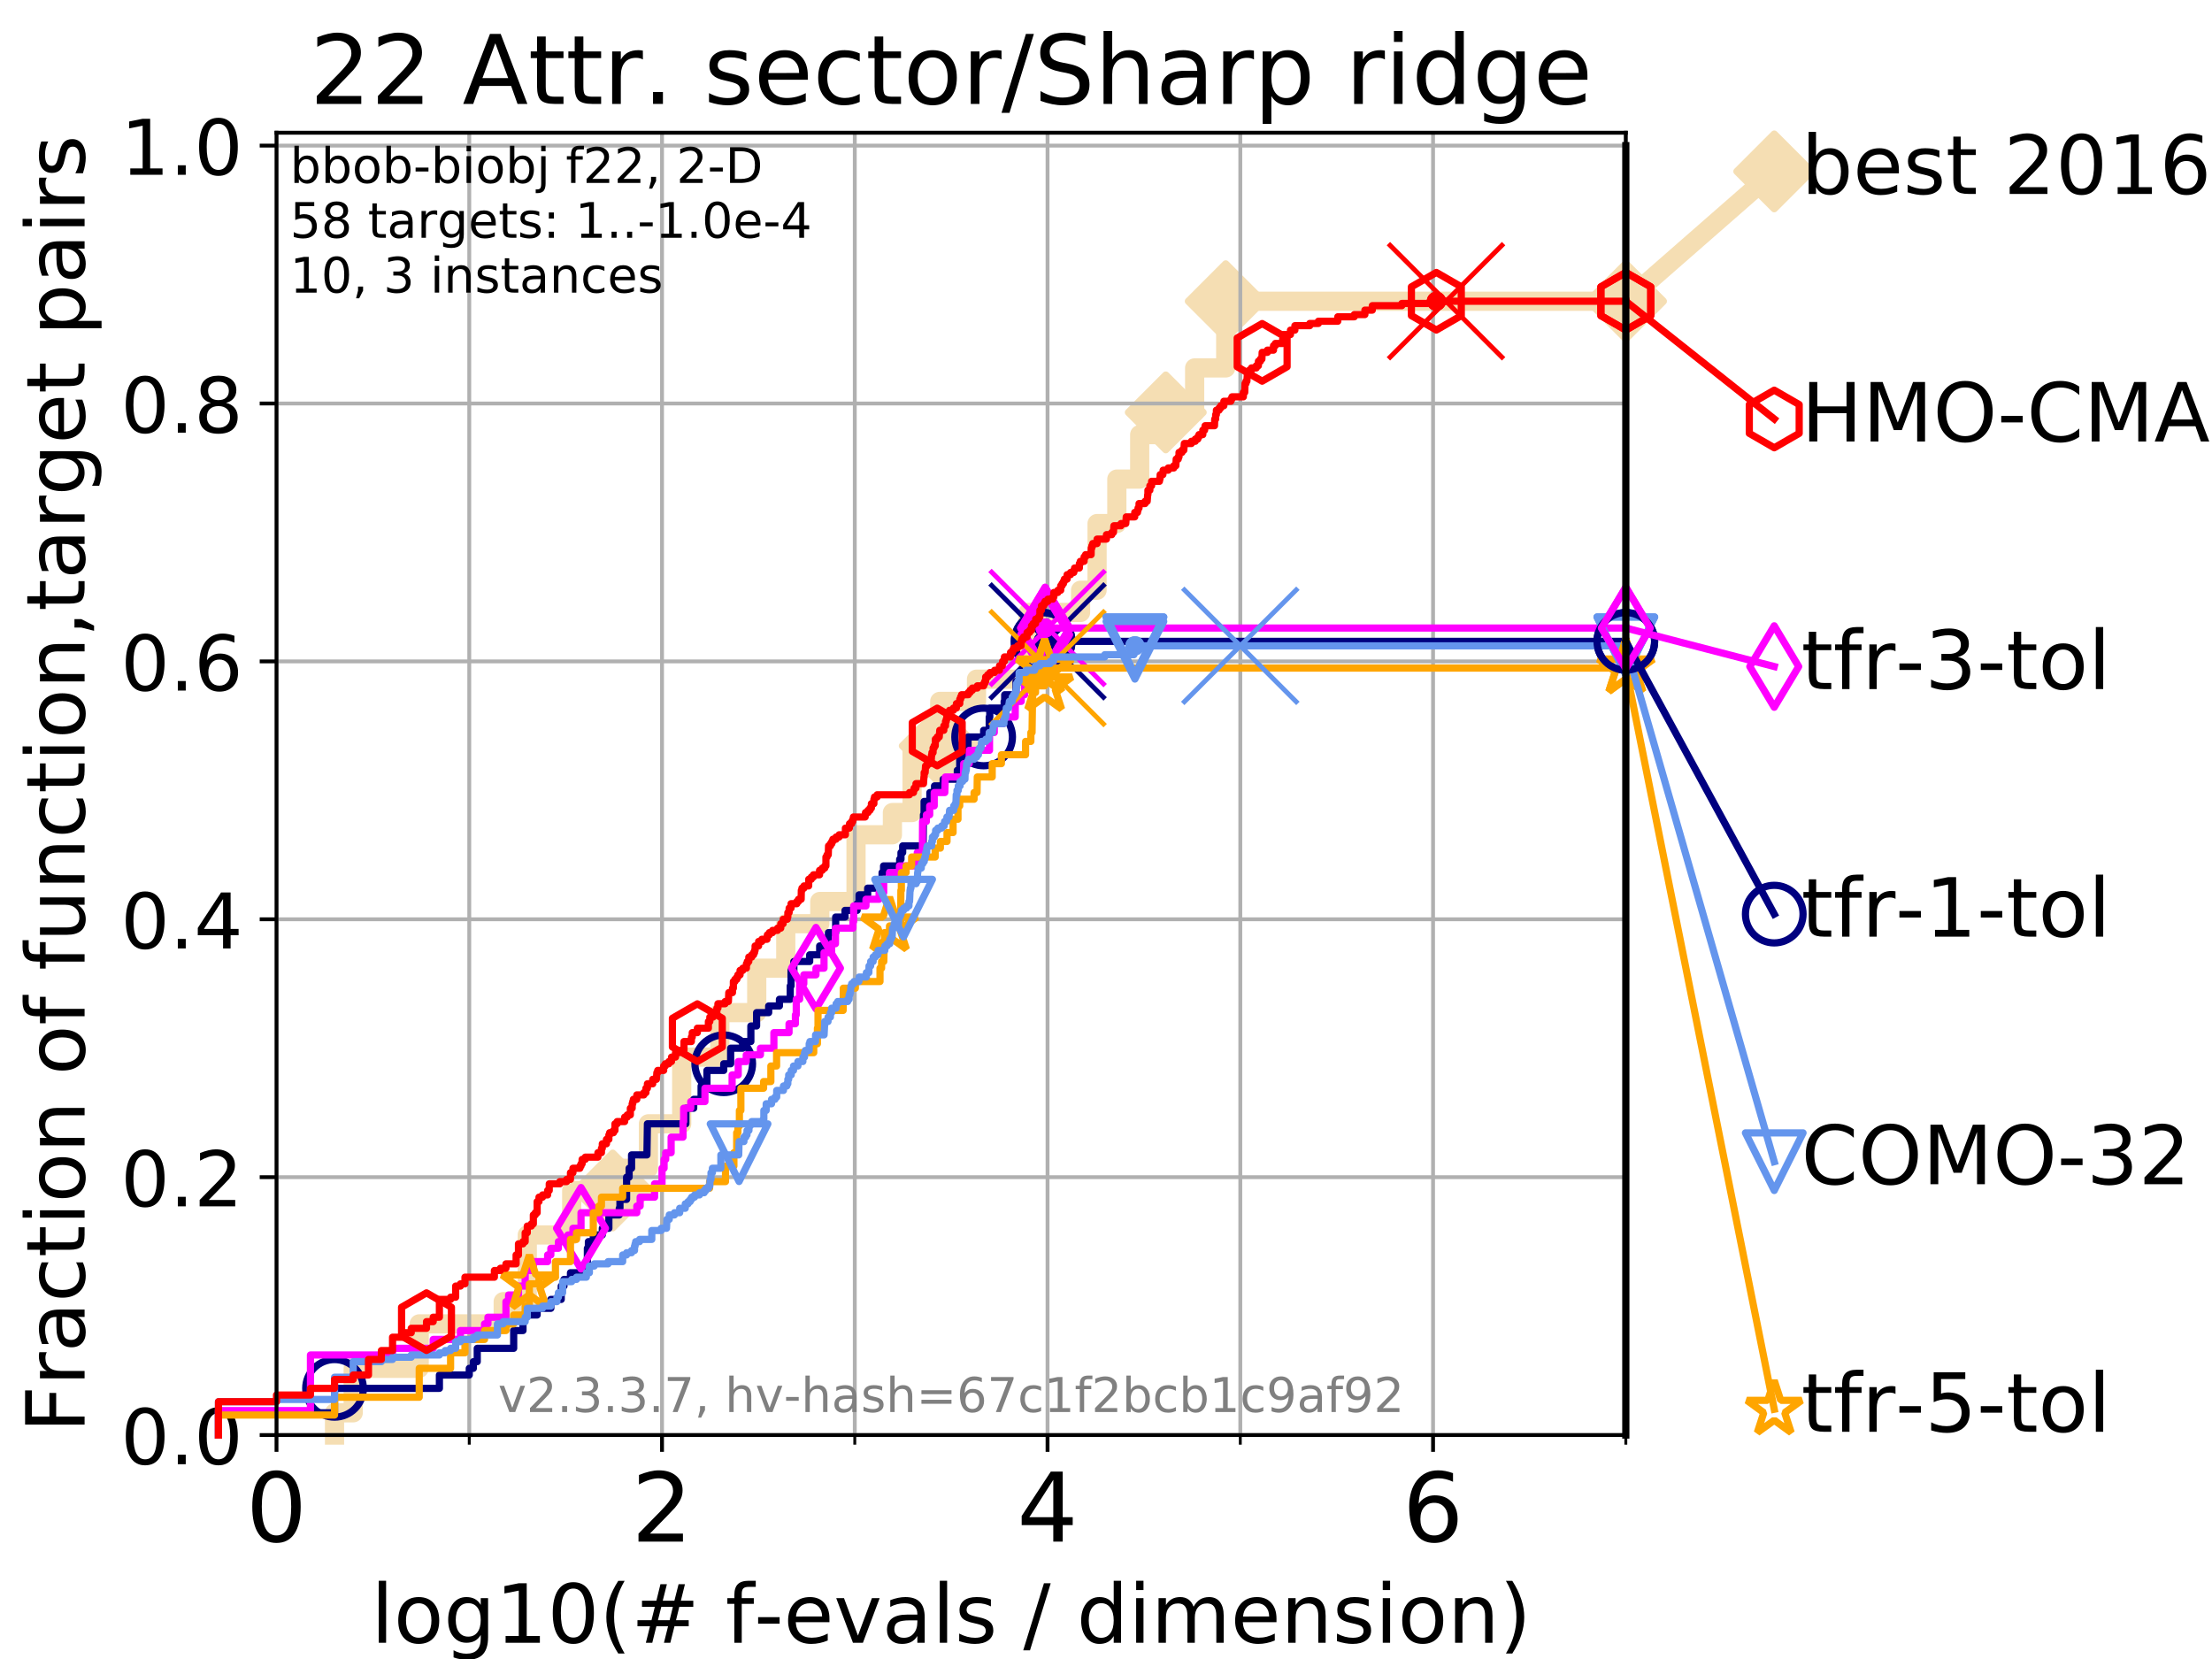 <?xml version="1.0" encoding="utf-8" standalone="no"?>
<!DOCTYPE svg PUBLIC "-//W3C//DTD SVG 1.1//EN"
  "http://www.w3.org/Graphics/SVG/1.1/DTD/svg11.dtd">
<!-- Created with matplotlib (https://matplotlib.org/) -->
<svg height="345.6pt" version="1.1" viewBox="0 0 460.8 345.6" width="460.8pt" xmlns="http://www.w3.org/2000/svg" xmlns:xlink="http://www.w3.org/1999/xlink">
 <defs>
  <style type="text/css">
*{stroke-linecap:butt;stroke-linejoin:round;}
  </style>
 </defs>
 <g id="figure_1">
  <g id="patch_1">
   <path d="M 0 345.6 
L 460.8 345.6 
L 460.8 0 
L 0 0 
z
" style="fill:#ffffff;"/>
  </g>
  <g id="axes_1">
   <g id="patch_2">
    <path d="M 57.6 298.944 
L 338.688 298.944 
L 338.688 27.648 
L 57.6 27.648 
z
" style="fill:#ffffff;"/>
   </g>
   <g id="line2d_1">
    <path d="M 69.688 298.944 
L 69.688 294.313 
L 73.579 294.313 
L 73.579 285.05 
L 87.33 285.05 
L 87.33 275.788 
L 104.826 275.788 
L 104.826 271.157 
L 109.843 271.157 
L 109.843 257.263 
L 119.097 257.263 
L 119.097 248.001 
L 127.643 248.001 
L 127.643 243.37 
L 135.077 243.37 
L 135.077 234.107 
L 142.01 234.107 
L 142.01 220.214 
L 149.955 220.214 
L 149.955 210.951 
L 157.642 210.951 
L 157.642 201.689 
L 163.689 201.689 
L 163.689 192.426 
L 170.78 192.426 
L 170.78 187.795 
L 178.326 187.795 
L 178.326 173.901 
L 185.905 173.901 
L 185.905 169.27 
L 190.001 169.27 
L 190.001 155.377 
L 195.765 155.377 
L 195.765 146.114 
L 203.422 146.114 
L 203.422 141.483 
L 214.173 141.483 
L 214.173 127.589 
L 225.104 127.589 
L 225.104 122.958 
L 228.54 122.958 
L 228.54 109.065 
L 232.658 109.065 
L 232.658 99.802 
L 237.42 99.802 
L 237.42 90.54 
L 242.851 90.54 
L 242.851 85.909 
L 248.868 85.909 
L 248.868 76.646 
L 255.341 76.646 
L 255.341 62.753 
L 338.688 62.753 
" style="fill:none;stroke:#f5deb3;stroke-linecap:square;stroke-width:4;"/>
   </g>
   <g id="line2d_2">
    <defs>
     <path d="M 0 7.778 
L 7.778 0 
L 0 -7.778 
L -7.778 0 
z
" id="m81f2501f0d" style="stroke:#f5deb3;stroke-linejoin:miter;stroke-width:1.5;"/>
    </defs>
    <g>
     <use style="fill:#f5deb3;stroke:#f5deb3;stroke-linejoin:miter;stroke-width:1.5;" x="127.643" xlink:href="#m81f2501f0d" y="248.001"/>
     <use style="fill:#f5deb3;stroke:#f5deb3;stroke-linejoin:miter;stroke-width:1.5;" x="195.765" xlink:href="#m81f2501f0d" y="155.377"/>
     <use style="fill:#f5deb3;stroke:#f5deb3;stroke-linejoin:miter;stroke-width:1.5;" x="242.851" xlink:href="#m81f2501f0d" y="85.909"/>
     <use style="fill:#f5deb3;stroke:#f5deb3;stroke-linejoin:miter;stroke-width:1.5;" x="255.341" xlink:href="#m81f2501f0d" y="62.753"/>
     <use style="fill:#f5deb3;stroke:#f5deb3;stroke-linejoin:miter;stroke-width:1.5;" x="338.688" xlink:href="#m81f2501f0d" y="62.753"/>
    </g>
   </g>
   <g id="line2d_3">
    <path style="fill:none;stroke:#f5deb3;stroke-linecap:square;stroke-width:4;"/>
    <g/>
   </g>
   <g id="line2d_4">
    <path d="M 338.688 62.753 
L 369.608 35.706 
" style="fill:none;stroke:#f5deb3;stroke-linecap:square;stroke-width:4;"/>
    <g>
     <use style="fill:#f5deb3;stroke:#f5deb3;stroke-linejoin:miter;stroke-width:1.5;" x="338.688" xlink:href="#m81f2501f0d" y="62.753"/>
     <use style="fill:#f5deb3;stroke:#f5deb3;stroke-linejoin:miter;stroke-width:1.5;" x="369.608" xlink:href="#m81f2501f0d" y="35.706"/>
    </g>
   </g>
   <g id="matplotlib.axis_1">
    <g id="xtick_1">
     <g id="line2d_5">
      <path clip-path="url(#p7413499110)" d="M 57.6 298.944 
L 57.6 27.648 
" style="fill:none;stroke:#b0b0b0;stroke-linecap:square;stroke-width:0.8;"/>
     </g>
     <g id="line2d_6">
      <defs>
       <path d="M 0 0 
L 0 3.5 
" id="m3e2ce539da" style="stroke:#000000;stroke-width:0.8;"/>
      </defs>
      <g>
       <use style="stroke:#000000;stroke-width:0.8;" x="57.6" xlink:href="#m3e2ce539da" y="298.944"/>
      </g>
     </g>
     <g id="text_1">
      <!-- 0 -->
      <defs>
       <path d="M 31.781 66.406 
Q 24.172 66.406 20.328 58.906 
Q 16.5 51.422 16.5 36.375 
Q 16.5 21.391 20.328 13.891 
Q 24.172 6.391 31.781 6.391 
Q 39.453 6.391 43.281 13.891 
Q 47.125 21.391 47.125 36.375 
Q 47.125 51.422 43.281 58.906 
Q 39.453 66.406 31.781 66.406 
z
M 31.781 74.219 
Q 44.047 74.219 50.516 64.516 
Q 56.984 54.828 56.984 36.375 
Q 56.984 17.969 50.516 8.266 
Q 44.047 -1.422 31.781 -1.422 
Q 19.531 -1.422 13.062 8.266 
Q 6.594 17.969 6.594 36.375 
Q 6.594 54.828 13.062 64.516 
Q 19.531 74.219 31.781 74.219 
z
" id="DejaVuSans-48"/>
      </defs>
      <g transform="translate(51.237 321.141)scale(0.2 -0.2)">
       <use xlink:href="#DejaVuSans-48"/>
      </g>
     </g>
    </g>
    <g id="xtick_2">
     <g id="line2d_7">
      <path clip-path="url(#p7413499110)" d="M 137.911 298.944 
L 137.911 27.648 
" style="fill:none;stroke:#b0b0b0;stroke-linecap:square;stroke-width:0.8;"/>
     </g>
     <g id="line2d_8">
      <g>
       <use style="stroke:#000000;stroke-width:0.8;" x="137.911" xlink:href="#m3e2ce539da" y="298.944"/>
      </g>
     </g>
     <g id="text_2">
      <!-- 2 -->
      <defs>
       <path d="M 19.188 8.297 
L 53.609 8.297 
L 53.609 0 
L 7.328 0 
L 7.328 8.297 
Q 12.938 14.109 22.625 23.891 
Q 32.328 33.688 34.812 36.531 
Q 39.547 41.844 41.422 45.531 
Q 43.312 49.219 43.312 52.781 
Q 43.312 58.594 39.234 62.25 
Q 35.156 65.922 28.609 65.922 
Q 23.969 65.922 18.812 64.312 
Q 13.672 62.703 7.812 59.422 
L 7.812 69.391 
Q 13.766 71.781 18.938 73 
Q 24.125 74.219 28.422 74.219 
Q 39.75 74.219 46.484 68.547 
Q 53.219 62.891 53.219 53.422 
Q 53.219 48.922 51.531 44.891 
Q 49.859 40.875 45.406 35.406 
Q 44.188 33.984 37.641 27.219 
Q 31.109 20.453 19.188 8.297 
z
" id="DejaVuSans-50"/>
      </defs>
      <g transform="translate(131.548 321.141)scale(0.2 -0.2)">
       <use xlink:href="#DejaVuSans-50"/>
      </g>
     </g>
    </g>
    <g id="xtick_3">
     <g id="line2d_9">
      <path clip-path="url(#p7413499110)" d="M 218.222 298.944 
L 218.222 27.648 
" style="fill:none;stroke:#b0b0b0;stroke-linecap:square;stroke-width:0.8;"/>
     </g>
     <g id="line2d_10">
      <g>
       <use style="stroke:#000000;stroke-width:0.8;" x="218.222" xlink:href="#m3e2ce539da" y="298.944"/>
      </g>
     </g>
     <g id="text_3">
      <!-- 4 -->
      <defs>
       <path d="M 37.797 64.312 
L 12.891 25.391 
L 37.797 25.391 
z
M 35.203 72.906 
L 47.609 72.906 
L 47.609 25.391 
L 58.016 25.391 
L 58.016 17.188 
L 47.609 17.188 
L 47.609 0 
L 37.797 0 
L 37.797 17.188 
L 4.891 17.188 
L 4.891 26.703 
z
" id="DejaVuSans-52"/>
      </defs>
      <g transform="translate(211.859 321.141)scale(0.2 -0.2)">
       <use xlink:href="#DejaVuSans-52"/>
      </g>
     </g>
    </g>
    <g id="xtick_4">
     <g id="line2d_11">
      <path clip-path="url(#p7413499110)" d="M 298.533 298.944 
L 298.533 27.648 
" style="fill:none;stroke:#b0b0b0;stroke-linecap:square;stroke-width:0.8;"/>
     </g>
     <g id="line2d_12">
      <g>
       <use style="stroke:#000000;stroke-width:0.8;" x="298.533" xlink:href="#m3e2ce539da" y="298.944"/>
      </g>
     </g>
     <g id="text_4">
      <!-- 6 -->
      <defs>
       <path d="M 33.016 40.375 
Q 26.375 40.375 22.484 35.828 
Q 18.609 31.297 18.609 23.391 
Q 18.609 15.531 22.484 10.953 
Q 26.375 6.391 33.016 6.391 
Q 39.656 6.391 43.531 10.953 
Q 47.406 15.531 47.406 23.391 
Q 47.406 31.297 43.531 35.828 
Q 39.656 40.375 33.016 40.375 
z
M 52.594 71.297 
L 52.594 62.312 
Q 48.875 64.062 45.094 64.984 
Q 41.312 65.922 37.594 65.922 
Q 27.828 65.922 22.672 59.328 
Q 17.531 52.734 16.797 39.406 
Q 19.672 43.656 24.016 45.922 
Q 28.375 48.188 33.594 48.188 
Q 44.578 48.188 50.953 41.516 
Q 57.328 34.859 57.328 23.391 
Q 57.328 12.156 50.688 5.359 
Q 44.047 -1.422 33.016 -1.422 
Q 20.359 -1.422 13.672 8.266 
Q 6.984 17.969 6.984 36.375 
Q 6.984 53.656 15.188 63.938 
Q 23.391 74.219 37.203 74.219 
Q 40.922 74.219 44.703 73.484 
Q 48.484 72.75 52.594 71.297 
z
" id="DejaVuSans-54"/>
      </defs>
      <g transform="translate(292.17 321.141)scale(0.2 -0.2)">
       <use xlink:href="#DejaVuSans-54"/>
      </g>
     </g>
    </g>
    <g id="xtick_5">
     <g id="line2d_13">
      <path clip-path="url(#p7413499110)" d="M 97.755 298.944 
L 97.755 27.648 
" style="fill:none;stroke:#b0b0b0;stroke-linecap:square;stroke-width:0.8;"/>
     </g>
     <g id="line2d_14">
      <defs>
       <path d="M 0 0 
L 0 2 
" id="me989a75b0d" style="stroke:#000000;stroke-width:0.6;"/>
      </defs>
      <g>
       <use style="stroke:#000000;stroke-width:0.6;" x="97.755" xlink:href="#me989a75b0d" y="298.944"/>
      </g>
     </g>
    </g>
    <g id="xtick_6">
     <g id="line2d_15">
      <path clip-path="url(#p7413499110)" d="M 178.066 298.944 
L 178.066 27.648 
" style="fill:none;stroke:#b0b0b0;stroke-linecap:square;stroke-width:0.8;"/>
     </g>
     <g id="line2d_16">
      <g>
       <use style="stroke:#000000;stroke-width:0.6;" x="178.066" xlink:href="#me989a75b0d" y="298.944"/>
      </g>
     </g>
    </g>
    <g id="xtick_7">
     <g id="line2d_17">
      <path clip-path="url(#p7413499110)" d="M 258.377 298.944 
L 258.377 27.648 
" style="fill:none;stroke:#b0b0b0;stroke-linecap:square;stroke-width:0.8;"/>
     </g>
     <g id="line2d_18">
      <g>
       <use style="stroke:#000000;stroke-width:0.6;" x="258.377" xlink:href="#me989a75b0d" y="298.944"/>
      </g>
     </g>
    </g>
    <g id="xtick_8">
     <g id="line2d_19">
      <path clip-path="url(#p7413499110)" d="M 338.688 298.944 
L 338.688 27.648 
" style="fill:none;stroke:#b0b0b0;stroke-linecap:square;stroke-width:0.8;"/>
     </g>
     <g id="line2d_20">
      <g>
       <use style="stroke:#000000;stroke-width:0.6;" x="338.688" xlink:href="#me989a75b0d" y="298.944"/>
      </g>
     </g>
    </g>
    <g id="text_5">
     <!-- log10(# f-evals / dimension) -->
     <defs>
      <path d="M 9.422 75.984 
L 18.406 75.984 
L 18.406 0 
L 9.422 0 
z
" id="DejaVuSans-108"/>
      <path d="M 30.609 48.391 
Q 23.391 48.391 19.188 42.75 
Q 14.984 37.109 14.984 27.297 
Q 14.984 17.484 19.156 11.844 
Q 23.344 6.203 30.609 6.203 
Q 37.797 6.203 41.984 11.859 
Q 46.188 17.531 46.188 27.297 
Q 46.188 37.016 41.984 42.703 
Q 37.797 48.391 30.609 48.391 
z
M 30.609 56 
Q 42.328 56 49.016 48.375 
Q 55.719 40.766 55.719 27.297 
Q 55.719 13.875 49.016 6.219 
Q 42.328 -1.422 30.609 -1.422 
Q 18.844 -1.422 12.172 6.219 
Q 5.516 13.875 5.516 27.297 
Q 5.516 40.766 12.172 48.375 
Q 18.844 56 30.609 56 
z
" id="DejaVuSans-111"/>
      <path d="M 45.406 27.984 
Q 45.406 37.75 41.375 43.109 
Q 37.359 48.484 30.078 48.484 
Q 22.859 48.484 18.828 43.109 
Q 14.797 37.75 14.797 27.984 
Q 14.797 18.266 18.828 12.891 
Q 22.859 7.516 30.078 7.516 
Q 37.359 7.516 41.375 12.891 
Q 45.406 18.266 45.406 27.984 
z
M 54.391 6.781 
Q 54.391 -7.172 48.188 -13.984 
Q 42 -20.797 29.203 -20.797 
Q 24.469 -20.797 20.266 -20.094 
Q 16.062 -19.391 12.109 -17.922 
L 12.109 -9.188 
Q 16.062 -11.328 19.922 -12.344 
Q 23.781 -13.375 27.781 -13.375 
Q 36.625 -13.375 41.016 -8.766 
Q 45.406 -4.156 45.406 5.172 
L 45.406 9.625 
Q 42.625 4.781 38.281 2.391 
Q 33.938 0 27.875 0 
Q 17.828 0 11.672 7.656 
Q 5.516 15.328 5.516 27.984 
Q 5.516 40.672 11.672 48.328 
Q 17.828 56 27.875 56 
Q 33.938 56 38.281 53.609 
Q 42.625 51.219 45.406 46.391 
L 45.406 54.688 
L 54.391 54.688 
z
" id="DejaVuSans-103"/>
      <path d="M 12.406 8.297 
L 28.516 8.297 
L 28.516 63.922 
L 10.984 60.406 
L 10.984 69.391 
L 28.422 72.906 
L 38.281 72.906 
L 38.281 8.297 
L 54.391 8.297 
L 54.391 0 
L 12.406 0 
z
" id="DejaVuSans-49"/>
      <path d="M 31 75.875 
Q 24.469 64.656 21.281 53.656 
Q 18.109 42.672 18.109 31.391 
Q 18.109 20.125 21.312 9.062 
Q 24.516 -2 31 -13.188 
L 23.188 -13.188 
Q 15.875 -1.703 12.234 9.375 
Q 8.594 20.453 8.594 31.391 
Q 8.594 42.281 12.203 53.312 
Q 15.828 64.359 23.188 75.875 
z
" id="DejaVuSans-40"/>
      <path d="M 51.125 44 
L 36.922 44 
L 32.812 27.688 
L 47.125 27.688 
z
M 43.797 71.781 
L 38.719 51.516 
L 52.984 51.516 
L 58.109 71.781 
L 65.922 71.781 
L 60.891 51.516 
L 76.125 51.516 
L 76.125 44 
L 58.984 44 
L 54.984 27.688 
L 70.516 27.688 
L 70.516 20.219 
L 53.078 20.219 
L 48 0 
L 40.188 0 
L 45.219 20.219 
L 30.906 20.219 
L 25.875 0 
L 18.016 0 
L 23.094 20.219 
L 7.719 20.219 
L 7.719 27.688 
L 24.906 27.688 
L 29 44 
L 13.281 44 
L 13.281 51.516 
L 30.906 51.516 
L 35.891 71.781 
z
" id="DejaVuSans-35"/>
      <path id="DejaVuSans-32"/>
      <path d="M 37.109 75.984 
L 37.109 68.5 
L 28.516 68.5 
Q 23.688 68.5 21.797 66.547 
Q 19.922 64.594 19.922 59.516 
L 19.922 54.688 
L 34.719 54.688 
L 34.719 47.703 
L 19.922 47.703 
L 19.922 0 
L 10.891 0 
L 10.891 47.703 
L 2.297 47.703 
L 2.297 54.688 
L 10.891 54.688 
L 10.891 58.5 
Q 10.891 67.625 15.141 71.797 
Q 19.391 75.984 28.609 75.984 
z
" id="DejaVuSans-102"/>
      <path d="M 4.891 31.391 
L 31.203 31.391 
L 31.203 23.391 
L 4.891 23.391 
z
" id="DejaVuSans-45"/>
      <path d="M 56.203 29.594 
L 56.203 25.203 
L 14.891 25.203 
Q 15.484 15.922 20.484 11.062 
Q 25.484 6.203 34.422 6.203 
Q 39.594 6.203 44.453 7.469 
Q 49.312 8.734 54.109 11.281 
L 54.109 2.781 
Q 49.266 0.734 44.188 -0.344 
Q 39.109 -1.422 33.891 -1.422 
Q 20.797 -1.422 13.156 6.188 
Q 5.516 13.812 5.516 26.812 
Q 5.516 40.234 12.766 48.109 
Q 20.016 56 32.328 56 
Q 43.359 56 49.781 48.891 
Q 56.203 41.797 56.203 29.594 
z
M 47.219 32.234 
Q 47.125 39.594 43.094 43.984 
Q 39.062 48.391 32.422 48.391 
Q 24.906 48.391 20.391 44.141 
Q 15.875 39.891 15.188 32.172 
z
" id="DejaVuSans-101"/>
      <path d="M 2.984 54.688 
L 12.5 54.688 
L 29.594 8.797 
L 46.688 54.688 
L 56.203 54.688 
L 35.688 0 
L 23.484 0 
z
" id="DejaVuSans-118"/>
      <path d="M 34.281 27.484 
Q 23.391 27.484 19.188 25 
Q 14.984 22.516 14.984 16.5 
Q 14.984 11.719 18.141 8.906 
Q 21.297 6.109 26.703 6.109 
Q 34.188 6.109 38.703 11.406 
Q 43.219 16.703 43.219 25.484 
L 43.219 27.484 
z
M 52.203 31.203 
L 52.203 0 
L 43.219 0 
L 43.219 8.297 
Q 40.141 3.328 35.547 0.953 
Q 30.953 -1.422 24.312 -1.422 
Q 15.922 -1.422 10.953 3.297 
Q 6 8.016 6 15.922 
Q 6 25.141 12.172 29.828 
Q 18.359 34.516 30.609 34.516 
L 43.219 34.516 
L 43.219 35.406 
Q 43.219 41.609 39.141 45 
Q 35.062 48.391 27.688 48.391 
Q 23 48.391 18.547 47.266 
Q 14.109 46.141 10.016 43.891 
L 10.016 52.203 
Q 14.938 54.109 19.578 55.047 
Q 24.219 56 28.609 56 
Q 40.484 56 46.344 49.844 
Q 52.203 43.703 52.203 31.203 
z
" id="DejaVuSans-97"/>
      <path d="M 44.281 53.078 
L 44.281 44.578 
Q 40.484 46.531 36.375 47.5 
Q 32.281 48.484 27.875 48.484 
Q 21.188 48.484 17.844 46.438 
Q 14.5 44.391 14.5 40.281 
Q 14.5 37.156 16.891 35.375 
Q 19.281 33.594 26.516 31.984 
L 29.594 31.297 
Q 39.156 29.25 43.188 25.516 
Q 47.219 21.781 47.219 15.094 
Q 47.219 7.469 41.188 3.016 
Q 35.156 -1.422 24.609 -1.422 
Q 20.219 -1.422 15.453 -0.562 
Q 10.688 0.297 5.422 2 
L 5.422 11.281 
Q 10.406 8.688 15.234 7.391 
Q 20.062 6.109 24.812 6.109 
Q 31.156 6.109 34.562 8.281 
Q 37.984 10.453 37.984 14.406 
Q 37.984 18.062 35.516 20.016 
Q 33.062 21.969 24.703 23.781 
L 21.578 24.516 
Q 13.234 26.266 9.516 29.906 
Q 5.812 33.547 5.812 39.891 
Q 5.812 47.609 11.281 51.797 
Q 16.75 56 26.812 56 
Q 31.781 56 36.172 55.266 
Q 40.578 54.547 44.281 53.078 
z
" id="DejaVuSans-115"/>
      <path d="M 25.391 72.906 
L 33.688 72.906 
L 8.297 -9.281 
L 0 -9.281 
z
" id="DejaVuSans-47"/>
      <path d="M 45.406 46.391 
L 45.406 75.984 
L 54.391 75.984 
L 54.391 0 
L 45.406 0 
L 45.406 8.203 
Q 42.578 3.328 38.25 0.953 
Q 33.938 -1.422 27.875 -1.422 
Q 17.969 -1.422 11.734 6.484 
Q 5.516 14.406 5.516 27.297 
Q 5.516 40.188 11.734 48.094 
Q 17.969 56 27.875 56 
Q 33.938 56 38.25 53.625 
Q 42.578 51.266 45.406 46.391 
z
M 14.797 27.297 
Q 14.797 17.391 18.875 11.75 
Q 22.953 6.109 30.078 6.109 
Q 37.203 6.109 41.297 11.75 
Q 45.406 17.391 45.406 27.297 
Q 45.406 37.203 41.297 42.844 
Q 37.203 48.484 30.078 48.484 
Q 22.953 48.484 18.875 42.844 
Q 14.797 37.203 14.797 27.297 
z
" id="DejaVuSans-100"/>
      <path d="M 9.422 54.688 
L 18.406 54.688 
L 18.406 0 
L 9.422 0 
z
M 9.422 75.984 
L 18.406 75.984 
L 18.406 64.594 
L 9.422 64.594 
z
" id="DejaVuSans-105"/>
      <path d="M 52 44.188 
Q 55.375 50.25 60.062 53.125 
Q 64.75 56 71.094 56 
Q 79.641 56 84.281 50.016 
Q 88.922 44.047 88.922 33.016 
L 88.922 0 
L 79.891 0 
L 79.891 32.719 
Q 79.891 40.578 77.094 44.375 
Q 74.312 48.188 68.609 48.188 
Q 61.625 48.188 57.562 43.547 
Q 53.516 38.922 53.516 30.906 
L 53.516 0 
L 44.484 0 
L 44.484 32.719 
Q 44.484 40.625 41.703 44.406 
Q 38.922 48.188 33.109 48.188 
Q 26.219 48.188 22.156 43.531 
Q 18.109 38.875 18.109 30.906 
L 18.109 0 
L 9.078 0 
L 9.078 54.688 
L 18.109 54.688 
L 18.109 46.188 
Q 21.188 51.219 25.484 53.609 
Q 29.781 56 35.688 56 
Q 41.656 56 45.828 52.969 
Q 50 49.953 52 44.188 
z
" id="DejaVuSans-109"/>
      <path d="M 54.891 33.016 
L 54.891 0 
L 45.906 0 
L 45.906 32.719 
Q 45.906 40.484 42.875 44.328 
Q 39.844 48.188 33.797 48.188 
Q 26.516 48.188 22.312 43.547 
Q 18.109 38.922 18.109 30.906 
L 18.109 0 
L 9.078 0 
L 9.078 54.688 
L 18.109 54.688 
L 18.109 46.188 
Q 21.344 51.125 25.703 53.562 
Q 30.078 56 35.797 56 
Q 45.219 56 50.047 50.172 
Q 54.891 44.344 54.891 33.016 
z
" id="DejaVuSans-110"/>
      <path d="M 8.016 75.875 
L 15.828 75.875 
Q 23.141 64.359 26.781 53.312 
Q 30.422 42.281 30.422 31.391 
Q 30.422 20.453 26.781 9.375 
Q 23.141 -1.703 15.828 -13.188 
L 8.016 -13.188 
Q 14.5 -2 17.703 9.062 
Q 20.906 20.125 20.906 31.391 
Q 20.906 42.672 17.703 53.656 
Q 14.5 64.656 8.016 75.875 
z
" id="DejaVuSans-41"/>
     </defs>
     <g transform="translate(77.303 342.218)scale(0.17 -0.17)">
      <use xlink:href="#DejaVuSans-108"/>
      <use x="27.783" xlink:href="#DejaVuSans-111"/>
      <use x="88.965" xlink:href="#DejaVuSans-103"/>
      <use x="152.441" xlink:href="#DejaVuSans-49"/>
      <use x="216.064" xlink:href="#DejaVuSans-48"/>
      <use x="279.688" xlink:href="#DejaVuSans-40"/>
      <use x="318.701" xlink:href="#DejaVuSans-35"/>
      <use x="402.49" xlink:href="#DejaVuSans-32"/>
      <use x="434.277" xlink:href="#DejaVuSans-102"/>
      <use x="469.404" xlink:href="#DejaVuSans-45"/>
      <use x="505.488" xlink:href="#DejaVuSans-101"/>
      <use x="567.012" xlink:href="#DejaVuSans-118"/>
      <use x="626.191" xlink:href="#DejaVuSans-97"/>
      <use x="687.471" xlink:href="#DejaVuSans-108"/>
      <use x="715.254" xlink:href="#DejaVuSans-115"/>
      <use x="767.354" xlink:href="#DejaVuSans-32"/>
      <use x="799.141" xlink:href="#DejaVuSans-47"/>
      <use x="832.832" xlink:href="#DejaVuSans-32"/>
      <use x="864.619" xlink:href="#DejaVuSans-100"/>
      <use x="928.096" xlink:href="#DejaVuSans-105"/>
      <use x="955.879" xlink:href="#DejaVuSans-109"/>
      <use x="1053.291" xlink:href="#DejaVuSans-101"/>
      <use x="1114.814" xlink:href="#DejaVuSans-110"/>
      <use x="1178.193" xlink:href="#DejaVuSans-115"/>
      <use x="1230.293" xlink:href="#DejaVuSans-105"/>
      <use x="1258.076" xlink:href="#DejaVuSans-111"/>
      <use x="1319.258" xlink:href="#DejaVuSans-110"/>
      <use x="1382.637" xlink:href="#DejaVuSans-41"/>
     </g>
    </g>
   </g>
   <g id="matplotlib.axis_2">
    <g id="ytick_1">
     <g id="line2d_21">
      <path clip-path="url(#p7413499110)" d="M 57.6 298.944 
L 338.688 298.944 
" style="fill:none;stroke:#b0b0b0;stroke-linecap:square;stroke-width:0.8;"/>
     </g>
     <g id="line2d_22">
      <defs>
       <path d="M 0 0 
L -3.5 0 
" id="mf636ab3a32" style="stroke:#000000;stroke-width:0.8;"/>
      </defs>
      <g>
       <use style="stroke:#000000;stroke-width:0.8;" x="57.6" xlink:href="#mf636ab3a32" y="298.944"/>
      </g>
     </g>
     <g id="text_6">
      <!-- 0.0 -->
      <defs>
       <path d="M 10.688 12.406 
L 21 12.406 
L 21 0 
L 10.688 0 
z
" id="DejaVuSans-46"/>
      </defs>
      <g transform="translate(25.155 305.023)scale(0.16 -0.16)">
       <use xlink:href="#DejaVuSans-48"/>
       <use x="63.623" xlink:href="#DejaVuSans-46"/>
       <use x="95.41" xlink:href="#DejaVuSans-48"/>
      </g>
     </g>
    </g>
    <g id="ytick_2">
     <g id="line2d_23">
      <path clip-path="url(#p7413499110)" d="M 57.6 245.222 
L 338.688 245.222 
" style="fill:none;stroke:#b0b0b0;stroke-linecap:square;stroke-width:0.8;"/>
     </g>
     <g id="line2d_24">
      <g>
       <use style="stroke:#000000;stroke-width:0.8;" x="57.6" xlink:href="#mf636ab3a32" y="245.222"/>
      </g>
     </g>
     <g id="text_7">
      <!-- 0.2 -->
      <g transform="translate(25.155 251.301)scale(0.16 -0.16)">
       <use xlink:href="#DejaVuSans-48"/>
       <use x="63.623" xlink:href="#DejaVuSans-46"/>
       <use x="95.41" xlink:href="#DejaVuSans-50"/>
      </g>
     </g>
    </g>
    <g id="ytick_3">
     <g id="line2d_25">
      <path clip-path="url(#p7413499110)" d="M 57.6 191.5 
L 338.688 191.5 
" style="fill:none;stroke:#b0b0b0;stroke-linecap:square;stroke-width:0.8;"/>
     </g>
     <g id="line2d_26">
      <g>
       <use style="stroke:#000000;stroke-width:0.8;" x="57.6" xlink:href="#mf636ab3a32" y="191.5"/>
      </g>
     </g>
     <g id="text_8">
      <!-- 0.4 -->
      <g transform="translate(25.155 197.579)scale(0.16 -0.16)">
       <use xlink:href="#DejaVuSans-48"/>
       <use x="63.623" xlink:href="#DejaVuSans-46"/>
       <use x="95.41" xlink:href="#DejaVuSans-52"/>
      </g>
     </g>
    </g>
    <g id="ytick_4">
     <g id="line2d_27">
      <path clip-path="url(#p7413499110)" d="M 57.6 137.778 
L 338.688 137.778 
" style="fill:none;stroke:#b0b0b0;stroke-linecap:square;stroke-width:0.8;"/>
     </g>
     <g id="line2d_28">
      <g>
       <use style="stroke:#000000;stroke-width:0.8;" x="57.6" xlink:href="#mf636ab3a32" y="137.778"/>
      </g>
     </g>
     <g id="text_9">
      <!-- 0.6 -->
      <g transform="translate(25.155 143.857)scale(0.16 -0.16)">
       <use xlink:href="#DejaVuSans-48"/>
       <use x="63.623" xlink:href="#DejaVuSans-46"/>
       <use x="95.41" xlink:href="#DejaVuSans-54"/>
      </g>
     </g>
    </g>
    <g id="ytick_5">
     <g id="line2d_29">
      <path clip-path="url(#p7413499110)" d="M 57.6 84.056 
L 338.688 84.056 
" style="fill:none;stroke:#b0b0b0;stroke-linecap:square;stroke-width:0.8;"/>
     </g>
     <g id="line2d_30">
      <g>
       <use style="stroke:#000000;stroke-width:0.8;" x="57.6" xlink:href="#mf636ab3a32" y="84.056"/>
      </g>
     </g>
     <g id="text_10">
      <!-- 0.8 -->
      <defs>
       <path d="M 31.781 34.625 
Q 24.75 34.625 20.719 30.859 
Q 16.703 27.094 16.703 20.516 
Q 16.703 13.922 20.719 10.156 
Q 24.75 6.391 31.781 6.391 
Q 38.812 6.391 42.859 10.172 
Q 46.922 13.969 46.922 20.516 
Q 46.922 27.094 42.891 30.859 
Q 38.875 34.625 31.781 34.625 
z
M 21.922 38.812 
Q 15.578 40.375 12.031 44.719 
Q 8.5 49.078 8.5 55.328 
Q 8.5 64.062 14.719 69.141 
Q 20.953 74.219 31.781 74.219 
Q 42.672 74.219 48.875 69.141 
Q 55.078 64.062 55.078 55.328 
Q 55.078 49.078 51.531 44.719 
Q 48 40.375 41.703 38.812 
Q 48.828 37.156 52.797 32.312 
Q 56.781 27.484 56.781 20.516 
Q 56.781 9.906 50.312 4.234 
Q 43.844 -1.422 31.781 -1.422 
Q 19.734 -1.422 13.25 4.234 
Q 6.781 9.906 6.781 20.516 
Q 6.781 27.484 10.781 32.312 
Q 14.797 37.156 21.922 38.812 
z
M 18.312 54.391 
Q 18.312 48.734 21.844 45.562 
Q 25.391 42.391 31.781 42.391 
Q 38.141 42.391 41.719 45.562 
Q 45.312 48.734 45.312 54.391 
Q 45.312 60.062 41.719 63.234 
Q 38.141 66.406 31.781 66.406 
Q 25.391 66.406 21.844 63.234 
Q 18.312 60.062 18.312 54.391 
z
" id="DejaVuSans-56"/>
      </defs>
      <g transform="translate(25.155 90.135)scale(0.16 -0.16)">
       <use xlink:href="#DejaVuSans-48"/>
       <use x="63.623" xlink:href="#DejaVuSans-46"/>
       <use x="95.41" xlink:href="#DejaVuSans-56"/>
      </g>
     </g>
    </g>
    <g id="ytick_6">
     <g id="line2d_31">
      <path clip-path="url(#p7413499110)" d="M 57.6 30.334 
L 338.688 30.334 
" style="fill:none;stroke:#b0b0b0;stroke-linecap:square;stroke-width:0.8;"/>
     </g>
     <g id="line2d_32">
      <g>
       <use style="stroke:#000000;stroke-width:0.8;" x="57.6" xlink:href="#mf636ab3a32" y="30.334"/>
      </g>
     </g>
     <g id="text_11">
      <!-- 1.0 -->
      <g transform="translate(25.155 36.413)scale(0.16 -0.16)">
       <use xlink:href="#DejaVuSans-49"/>
       <use x="63.623" xlink:href="#DejaVuSans-46"/>
       <use x="95.41" xlink:href="#DejaVuSans-48"/>
      </g>
     </g>
    </g>
    <g id="text_12">
     <!-- Fraction of function,target pairs -->
     <defs>
      <path d="M 9.812 72.906 
L 51.703 72.906 
L 51.703 64.594 
L 19.672 64.594 
L 19.672 43.109 
L 48.578 43.109 
L 48.578 34.812 
L 19.672 34.812 
L 19.672 0 
L 9.812 0 
z
" id="DejaVuSans-70"/>
      <path d="M 41.109 46.297 
Q 39.594 47.172 37.812 47.578 
Q 36.031 48 33.891 48 
Q 26.266 48 22.188 43.047 
Q 18.109 38.094 18.109 28.812 
L 18.109 0 
L 9.078 0 
L 9.078 54.688 
L 18.109 54.688 
L 18.109 46.188 
Q 20.953 51.172 25.484 53.578 
Q 30.031 56 36.531 56 
Q 37.453 56 38.578 55.875 
Q 39.703 55.766 41.062 55.516 
z
" id="DejaVuSans-114"/>
      <path d="M 48.781 52.594 
L 48.781 44.188 
Q 44.969 46.297 41.141 47.344 
Q 37.312 48.391 33.406 48.391 
Q 24.656 48.391 19.812 42.844 
Q 14.984 37.312 14.984 27.297 
Q 14.984 17.281 19.812 11.734 
Q 24.656 6.203 33.406 6.203 
Q 37.312 6.203 41.141 7.25 
Q 44.969 8.297 48.781 10.406 
L 48.781 2.094 
Q 45.016 0.344 40.984 -0.531 
Q 36.969 -1.422 32.422 -1.422 
Q 20.062 -1.422 12.781 6.344 
Q 5.516 14.109 5.516 27.297 
Q 5.516 40.672 12.859 48.328 
Q 20.219 56 33.016 56 
Q 37.156 56 41.109 55.141 
Q 45.062 54.297 48.781 52.594 
z
" id="DejaVuSans-99"/>
      <path d="M 18.312 70.219 
L 18.312 54.688 
L 36.812 54.688 
L 36.812 47.703 
L 18.312 47.703 
L 18.312 18.016 
Q 18.312 11.328 20.141 9.422 
Q 21.969 7.516 27.594 7.516 
L 36.812 7.516 
L 36.812 0 
L 27.594 0 
Q 17.188 0 13.234 3.875 
Q 9.281 7.766 9.281 18.016 
L 9.281 47.703 
L 2.688 47.703 
L 2.688 54.688 
L 9.281 54.688 
L 9.281 70.219 
z
" id="DejaVuSans-116"/>
      <path d="M 8.5 21.578 
L 8.5 54.688 
L 17.484 54.688 
L 17.484 21.922 
Q 17.484 14.156 20.5 10.266 
Q 23.531 6.391 29.594 6.391 
Q 36.859 6.391 41.078 11.031 
Q 45.312 15.672 45.312 23.688 
L 45.312 54.688 
L 54.297 54.688 
L 54.297 0 
L 45.312 0 
L 45.312 8.406 
Q 42.047 3.422 37.719 1 
Q 33.406 -1.422 27.688 -1.422 
Q 18.266 -1.422 13.375 4.438 
Q 8.5 10.297 8.5 21.578 
z
M 31.109 56 
z
" id="DejaVuSans-117"/>
      <path d="M 11.719 12.406 
L 22.016 12.406 
L 22.016 4 
L 14.016 -11.625 
L 7.719 -11.625 
L 11.719 4 
z
" id="DejaVuSans-44"/>
      <path d="M 18.109 8.203 
L 18.109 -20.797 
L 9.078 -20.797 
L 9.078 54.688 
L 18.109 54.688 
L 18.109 46.391 
Q 20.953 51.266 25.266 53.625 
Q 29.594 56 35.594 56 
Q 45.562 56 51.781 48.094 
Q 58.016 40.188 58.016 27.297 
Q 58.016 14.406 51.781 6.484 
Q 45.562 -1.422 35.594 -1.422 
Q 29.594 -1.422 25.266 0.953 
Q 20.953 3.328 18.109 8.203 
z
M 48.688 27.297 
Q 48.688 37.203 44.609 42.844 
Q 40.531 48.484 33.406 48.484 
Q 26.266 48.484 22.188 42.844 
Q 18.109 37.203 18.109 27.297 
Q 18.109 17.391 22.188 11.75 
Q 26.266 6.109 33.406 6.109 
Q 40.531 6.109 44.609 11.75 
Q 48.688 17.391 48.688 27.297 
z
" id="DejaVuSans-112"/>
     </defs>
     <g transform="translate(17.62 298.435)rotate(-90)scale(0.17 -0.17)">
      <use xlink:href="#DejaVuSans-70"/>
      <use x="57.41" xlink:href="#DejaVuSans-114"/>
      <use x="98.523" xlink:href="#DejaVuSans-97"/>
      <use x="159.803" xlink:href="#DejaVuSans-99"/>
      <use x="214.783" xlink:href="#DejaVuSans-116"/>
      <use x="253.992" xlink:href="#DejaVuSans-105"/>
      <use x="281.775" xlink:href="#DejaVuSans-111"/>
      <use x="342.957" xlink:href="#DejaVuSans-110"/>
      <use x="406.336" xlink:href="#DejaVuSans-32"/>
      <use x="438.123" xlink:href="#DejaVuSans-111"/>
      <use x="499.305" xlink:href="#DejaVuSans-102"/>
      <use x="534.51" xlink:href="#DejaVuSans-32"/>
      <use x="566.297" xlink:href="#DejaVuSans-102"/>
      <use x="601.502" xlink:href="#DejaVuSans-117"/>
      <use x="664.881" xlink:href="#DejaVuSans-110"/>
      <use x="728.26" xlink:href="#DejaVuSans-99"/>
      <use x="783.24" xlink:href="#DejaVuSans-116"/>
      <use x="822.449" xlink:href="#DejaVuSans-105"/>
      <use x="850.232" xlink:href="#DejaVuSans-111"/>
      <use x="911.414" xlink:href="#DejaVuSans-110"/>
      <use x="974.793" xlink:href="#DejaVuSans-44"/>
      <use x="1006.58" xlink:href="#DejaVuSans-116"/>
      <use x="1045.789" xlink:href="#DejaVuSans-97"/>
      <use x="1107.068" xlink:href="#DejaVuSans-114"/>
      <use x="1148.166" xlink:href="#DejaVuSans-103"/>
      <use x="1211.643" xlink:href="#DejaVuSans-101"/>
      <use x="1273.166" xlink:href="#DejaVuSans-116"/>
      <use x="1312.375" xlink:href="#DejaVuSans-32"/>
      <use x="1344.162" xlink:href="#DejaVuSans-112"/>
      <use x="1407.639" xlink:href="#DejaVuSans-97"/>
      <use x="1468.918" xlink:href="#DejaVuSans-105"/>
      <use x="1496.701" xlink:href="#DejaVuSans-114"/>
      <use x="1537.814" xlink:href="#DejaVuSans-115"/>
     </g>
    </g>
   </g>
   <g id="line2d_33">
    <defs>
     <path d="M 0 1.5 
C 0.398 1.5 0.779 1.342 1.061 1.061 
C 1.342 0.779 1.5 0.398 1.5 0 
C 1.5 -0.398 1.342 -0.779 1.061 -1.061 
C 0.779 -1.342 0.398 -1.5 0 -1.5 
C -0.398 -1.5 -0.779 -1.342 -1.061 -1.061 
C -1.342 -0.779 -1.5 -0.398 -1.5 0 
C -1.5 0.398 -1.342 0.779 -1.061 1.061 
C -0.779 1.342 -0.398 1.5 0 1.5 
z
" id="mdb25531607" style="stroke:#f5deb3;"/>
    </defs>
    <g>
     <use style="fill:#f5deb3;stroke:#f5deb3;" x="255.341" xlink:href="#mdb25531607" y="62.753"/>
     <use style="fill:#f5deb3;stroke:#f5deb3;" x="255.341" xlink:href="#mdb25531607" y="62.753"/>
    </g>
   </g>
   <g id="line2d_34">
    <defs>
     <path d="M 0 1.5 
C 0.398 1.5 0.779 1.342 1.061 1.061 
C 1.342 0.779 1.5 0.398 1.5 0 
C 1.5 -0.398 1.342 -0.779 1.061 -1.061 
C 0.779 -1.342 0.398 -1.5 0 -1.5 
C -0.398 -1.5 -0.779 -1.342 -1.061 -1.061 
C -1.342 -0.779 -1.5 -0.398 -1.5 0 
C -1.5 0.398 -1.342 0.779 -1.061 1.061 
C -0.779 1.342 -0.398 1.5 0 1.5 
z
" id="med8eefd633" style="stroke:#000080;"/>
    </defs>
    <g>
     <use style="fill:#000080;stroke:#000080;" x="217.306" xlink:href="#med8eefd633" y="133.61"/>
     <use style="fill:#000080;stroke:#000080;" x="217.306" xlink:href="#med8eefd633" y="133.61"/>
    </g>
   </g>
   <g id="line2d_35">
    <path d="M 45.512 298.944 
L 45.512 294.313 
L 69.688 294.313 
L 69.688 289.218 
L 91.535 289.218 
L 91.535 286.44 
L 97.755 286.44 
L 97.755 285.05 
L 98.606 285.05 
L 98.606 283.661 
L 99.418 283.661 
L 99.418 280.882 
L 107.009 280.882 
L 107.009 277.177 
L 108.949 277.177 
L 108.949 273.935 
L 111.897 273.935 
L 111.897 272.546 
L 114.751 272.546 
L 114.751 270.694 
L 116.914 270.694 
L 116.914 267.915 
L 117.486 267.915 
L 117.486 266.526 
L 118.839 266.526 
L 118.839 265.136 
L 122.148 265.136 
L 122.148 263.284 
L 122.362 263.284 
L 122.362 260.042 
L 122.573 260.042 
L 122.573 258.653 
L 123.594 258.653 
L 123.594 257.263 
L 125.471 257.263 
L 125.471 255.874 
L 126.839 255.874 
L 126.839 253.095 
L 129.002 253.095 
L 129.002 251.706 
L 129.147 251.706 
L 129.147 249.853 
L 130.532 249.853 
L 130.532 245.222 
L 131.056 245.222 
L 131.056 243.37 
L 131.566 243.37 
L 131.566 240.591 
L 134.766 240.591 
L 134.87 234.107 
L 142.884 234.107 
L 142.884 230.865 
L 144.511 230.865 
L 144.511 229.013 
L 146.053 229.013 
L 146.053 226.234 
L 147.267 226.234 
L 147.267 222.992 
L 150.766 222.992 
L 150.766 221.603 
L 152.207 221.603 
L 152.207 218.361 
L 154.708 218.361 
L 154.708 216.972 
L 156.418 216.972 
L 156.418 213.73 
L 157.614 213.73 
L 157.614 210.951 
L 160.128 210.951 
L 160.128 209.562 
L 162.368 209.562 
L 162.368 208.172 
L 164.619 208.172 
L 164.619 205.394 
L 164.788 205.394 
L 164.788 202.152 
L 165.375 202.152 
L 165.375 200.299 
L 168.672 200.299 
L 168.672 198.91 
L 170.754 198.91 
L 170.754 197.057 
L 172.578 197.057 
L 172.578 194.279 
L 174.087 194.279 
L 174.087 191.037 
L 176.034 191.037 
L 176.034 189.648 
L 178.556 189.648 
L 178.556 188.258 
L 178.959 188.258 
L 178.959 186.406 
L 180.752 186.406 
L 180.752 185.016 
L 183.753 185.016 
L 183.753 181.775 
L 184.064 181.775 
L 184.064 180.385 
L 187.417 180.385 
L 187.417 178.996 
L 187.691 178.996 
L 187.691 177.606 
L 188.043 177.606 
L 188.043 176.217 
L 192.305 176.217 
L 192.37 169.733 
L 192.504 169.733 
L 192.504 166.955 
L 193.708 166.955 
L 193.708 165.102 
L 194.679 165.102 
L 194.679 163.713 
L 196.477 163.713 
L 196.477 162.323 
L 199.423 162.323 
L 199.423 160.471 
L 199.933 160.471 
L 199.933 156.766 
L 201.177 156.766 
L 201.177 155.377 
L 201.659 155.377 
L 201.659 153.524 
L 204.911 153.524 
L 204.911 152.135 
L 206.073 152.135 
L 206.073 149.356 
L 206.189 149.356 
L 206.189 147.504 
L 209.181 147.504 
L 209.181 146.114 
L 209.3 146.114 
L 209.3 144.725 
L 211.649 144.725 
L 211.649 141.946 
L 213.936 141.946 
L 213.936 140.557 
L 215.668 140.557 
L 215.668 138.704 
L 216.181 138.704 
L 216.181 136.852 
L 217.306 136.852 
L 217.306 133.61 
L 338.688 133.61 
L 338.688 133.61 
" style="fill:none;stroke:#000080;stroke-linecap:square;stroke-width:1.5;"/>
   </g>
   <g id="line2d_36">
    <defs>
     <path d="M 0 6 
C 1.591 6 3.117 5.368 4.243 4.243 
C 5.368 3.117 6 1.591 6 0 
C 6 -1.591 5.368 -3.117 4.243 -4.243 
C 3.117 -5.368 1.591 -6 0 -6 
C -1.591 -6 -3.117 -5.368 -4.243 -4.243 
C -5.368 -3.117 -6 -1.591 -6 0 
C -6 1.591 -5.368 3.117 -4.243 4.243 
C -3.117 5.368 -1.591 6 0 6 
z
" id="m1115f0aaf4" style="stroke:#000080;stroke-width:1.5;"/>
    </defs>
    <g>
     <use style="fill-opacity:0;stroke:#000080;stroke-width:1.5;" x="69.688" xlink:href="#m1115f0aaf4" y="289.218"/>
     <use style="fill-opacity:0;stroke:#000080;stroke-width:1.5;" x="150.766" xlink:href="#m1115f0aaf4" y="221.603"/>
     <use style="fill-opacity:0;stroke:#000080;stroke-width:1.5;" x="204.911" xlink:href="#m1115f0aaf4" y="153.524"/>
     <use style="fill-opacity:0;stroke:#000080;stroke-width:1.5;" x="217.306" xlink:href="#m1115f0aaf4" y="133.61"/>
     <use style="fill-opacity:0;stroke:#000080;stroke-width:1.5;" x="217.306" xlink:href="#m1115f0aaf4" y="133.61"/>
     <use style="fill-opacity:0;stroke:#000080;stroke-width:1.5;" x="338.688" xlink:href="#m1115f0aaf4" y="133.61"/>
    </g>
   </g>
   <g id="line2d_37">
    <path style="fill:none;stroke:#000080;stroke-linecap:square;stroke-width:1.5;"/>
    <g/>
   </g>
   <g id="line2d_38">
    <path clip-path="url(#p7413499110)" d="M 218.223 133.61 
" style="fill:none;stroke:#000080;stroke-linecap:square;stroke-width:1.5;"/>
    <defs>
     <path d="M -12 12 
L 12 -12 
M -12 -12 
L 12 12 
" id="m91b5ad7c60" style="stroke:#000080;"/>
    </defs>
    <g clip-path="url(#p7413499110)">
     <use style="fill:#000080;stroke:#000080;" x="218.223" xlink:href="#m91b5ad7c60" y="133.61"/>
    </g>
   </g>
   <g id="line2d_39">
    <defs>
     <path d="M 0 1.5 
C 0.398 1.5 0.779 1.342 1.061 1.061 
C 1.342 0.779 1.5 0.398 1.5 0 
C 1.5 -0.398 1.342 -0.779 1.061 -1.061 
C 0.779 -1.342 0.398 -1.5 0 -1.5 
C -0.398 -1.5 -0.779 -1.342 -1.061 -1.061 
C -1.342 -0.779 -1.5 -0.398 -1.5 0 
C -1.5 0.398 -1.342 0.779 -1.061 1.061 
C -0.779 1.342 -0.398 1.5 0 1.5 
z
" id="mc6f4c07ade" style="stroke:#ff00ff;"/>
    </defs>
    <g>
     <use style="fill:#ff00ff;stroke:#ff00ff;" x="217.722" xlink:href="#mc6f4c07ade" y="130.831"/>
     <use style="fill:#ff00ff;stroke:#ff00ff;" x="217.722" xlink:href="#mc6f4c07ade" y="130.831"/>
    </g>
   </g>
   <g id="line2d_40">
    <path d="M 45.512 298.944 
L 45.512 293.85 
L 64.671 293.85 
L 64.671 282.272 
L 81.776 282.272 
L 81.776 280.882 
L 90.243 280.882 
L 90.243 279.03 
L 95.918 279.03 
L 95.918 277.177 
L 100.935 277.177 
L 100.935 275.788 
L 101.647 275.788 
L 101.647 274.399 
L 105.398 274.399 
L 105.398 271.157 
L 105.952 271.157 
L 105.952 269.767 
L 108.006 269.767 
L 108.006 267.915 
L 109.402 267.915 
L 109.402 264.673 
L 111.105 264.673 
L 111.105 262.821 
L 114.08 262.821 
L 114.08 261.431 
L 114.751 261.431 
L 114.751 260.042 
L 116.323 260.042 
L 116.323 258.653 
L 118.31 258.653 
L 118.31 257.263 
L 119.352 257.263 
L 119.352 255.874 
L 121.037 255.874 
L 121.037 252.632 
L 132.66 252.632 
L 132.66 251.243 
L 133.353 251.243 
L 133.353 249.39 
L 136.362 249.39 
L 136.362 246.611 
L 137.911 246.611 
L 137.911 243.37 
L 138.341 243.37 
L 138.341 241.517 
L 138.678 241.517 
L 138.678 240.128 
L 139.809 240.128 
L 139.809 236.886 
L 142.284 236.886 
L 142.284 233.644 
L 142.419 233.644 
L 142.419 230.865 
L 143.903 230.865 
L 143.903 229.476 
L 146.854 229.476 
L 146.854 226.697 
L 152.512 226.697 
L 152.512 223.918 
L 153.785 223.918 
L 153.785 221.14 
L 155.457 221.14 
L 155.457 219.75 
L 158.412 219.75 
L 158.412 218.361 
L 161.215 218.361 
L 161.215 215.119 
L 164.372 215.119 
L 164.372 213.267 
L 165.697 213.267 
L 165.697 211.414 
L 165.873 211.414 
L 165.873 208.172 
L 166.578 208.172 
L 166.578 204.931 
L 167.449 204.931 
L 167.449 203.078 
L 169.981 203.078 
L 169.981 201.689 
L 171.658 201.689 
L 171.658 198.447 
L 173.234 198.447 
L 173.234 196.594 
L 174.044 196.594 
L 174.044 193.353 
L 177.687 193.353 
L 177.687 191.963 
L 177.829 191.963 
L 177.829 188.721 
L 180.397 188.721 
L 180.397 187.332 
L 183.131 187.332 
L 183.131 185.943 
L 184.089 185.943 
L 184.089 183.164 
L 185.294 183.164 
L 185.294 181.775 
L 187.371 181.775 
L 187.371 180.385 
L 190.572 180.385 
L 190.572 178.996 
L 191.084 178.996 
L 191.084 177.606 
L 192.146 177.606 
L 192.193 171.123 
L 192.982 171.123 
L 192.982 169.733 
L 193.672 169.733 
L 193.672 167.881 
L 194.615 167.881 
L 194.615 165.102 
L 196.82 165.102 
L 196.926 161.86 
L 200.7 161.86 
L 200.757 159.082 
L 201.908 159.082 
L 201.908 156.303 
L 206.135 156.303 
L 206.135 152.598 
L 207.128 152.598 
L 207.128 150.745 
L 209.026 150.745 
L 209.026 149.356 
L 211.483 149.356 
L 211.505 146.114 
L 212.736 146.114 
L 212.736 144.725 
L 213.46 144.725 
L 213.46 141.946 
L 214.196 141.946 
L 214.196 140.094 
L 217.063 140.094 
L 217.071 135.462 
L 217.533 135.462 
L 217.533 132.221 
L 217.722 132.221 
L 217.722 130.831 
L 338.688 130.831 
L 338.688 130.831 
" style="fill:none;stroke:#ff00ff;stroke-linecap:square;stroke-width:1.5;"/>
   </g>
   <g id="line2d_41">
    <defs>
     <path d="M 0 8.485 
L 5.091 0 
L 0 -8.485 
L -5.091 0 
z
" id="m475172f9d5" style="stroke:#ff00ff;stroke-linejoin:miter;stroke-width:1.5;"/>
    </defs>
    <g>
     <use style="fill-opacity:0;stroke:#ff00ff;stroke-linejoin:miter;stroke-width:1.5;" x="121.037" xlink:href="#m475172f9d5" y="255.874"/>
     <use style="fill-opacity:0;stroke:#ff00ff;stroke-linejoin:miter;stroke-width:1.5;" x="169.981" xlink:href="#m475172f9d5" y="201.689"/>
     <use style="fill-opacity:0;stroke:#ff00ff;stroke-linejoin:miter;stroke-width:1.5;" x="217.722" xlink:href="#m475172f9d5" y="132.221"/>
     <use style="fill-opacity:0;stroke:#ff00ff;stroke-linejoin:miter;stroke-width:1.5;" x="217.722" xlink:href="#m475172f9d5" y="130.831"/>
     <use style="fill-opacity:0;stroke:#ff00ff;stroke-linejoin:miter;stroke-width:1.5;" x="217.722" xlink:href="#m475172f9d5" y="130.831"/>
     <use style="fill-opacity:0;stroke:#ff00ff;stroke-linejoin:miter;stroke-width:1.5;" x="338.688" xlink:href="#m475172f9d5" y="130.831"/>
    </g>
   </g>
   <g id="line2d_42">
    <path style="fill:none;stroke:#ff00ff;stroke-linecap:square;stroke-width:1.5;"/>
    <g/>
   </g>
   <g id="line2d_43">
    <path clip-path="url(#p7413499110)" d="M 218.225 130.831 
" style="fill:none;stroke:#ff00ff;stroke-linecap:square;stroke-width:1.5;"/>
    <defs>
     <path d="M -12 12 
L 12 -12 
M -12 -12 
L 12 12 
" id="mdd8db45217" style="stroke:#ff00ff;"/>
    </defs>
    <g clip-path="url(#p7413499110)">
     <use style="fill:#ff00ff;stroke:#ff00ff;" x="218.225" xlink:href="#mdd8db45217" y="130.831"/>
    </g>
   </g>
   <g id="line2d_44">
    <defs>
     <path d="M 0 1.5 
C 0.398 1.5 0.779 1.342 1.061 1.061 
C 1.342 0.779 1.5 0.398 1.5 0 
C 1.5 -0.398 1.342 -0.779 1.061 -1.061 
C 0.779 -1.342 0.398 -1.5 0 -1.5 
C -0.398 -1.5 -0.779 -1.342 -1.061 -1.061 
C -1.342 -0.779 -1.5 -0.398 -1.5 0 
C -1.5 0.398 -1.342 0.779 -1.061 1.061 
C -0.779 1.342 -0.398 1.5 0 1.5 
z
" id="md1312568b1" style="stroke:#ffa500;"/>
    </defs>
    <g>
     <use style="fill:#ffa500;stroke:#ffa500;" x="217.621" xlink:href="#md1312568b1" y="139.167"/>
     <use style="fill:#ffa500;stroke:#ffa500;" x="217.621" xlink:href="#md1312568b1" y="139.167"/>
    </g>
   </g>
   <g id="line2d_45">
    <path d="M 45.512 298.944 
L 45.512 294.776 
L 69.688 294.776 
L 69.688 291.071 
L 87.33 291.071 
L 87.33 285.05 
L 93.864 285.05 
L 93.864 281.809 
L 96.861 281.809 
L 96.861 279.03 
L 100.935 279.03 
L 100.935 277.177 
L 105.398 277.177 
L 105.398 275.788 
L 107.009 275.788 
L 107.009 273.935 
L 109.402 273.935 
L 109.402 272.083 
L 110.274 272.083 
L 110.274 267.452 
L 112.281 267.452 
L 112.281 266.062 
L 115.711 266.062 
L 115.711 262.821 
L 118.839 262.821 
L 118.839 258.189 
L 120.094 258.189 
L 120.094 256.8 
L 123.594 256.8 
L 123.594 252.632 
L 124.744 252.632 
L 124.744 251.243 
L 125.292 251.243 
L 125.292 249.39 
L 129.714 249.39 
L 129.714 247.538 
L 147.819 247.538 
L 147.819 246.148 
L 151.138 246.148 
L 151.138 242.906 
L 152.885 242.906 
L 152.885 240.128 
L 153.467 240.128 
L 153.467 235.96 
L 153.715 235.96 
L 153.715 234.57 
L 154.029 234.57 
L 154.029 231.328 
L 154.338 231.328 
L 154.338 226.697 
L 159.072 226.697 
L 159.072 225.308 
L 160.585 225.308 
L 160.585 222.066 
L 161.779 222.066 
L 161.779 219.287 
L 169.517 219.287 
L 169.517 217.435 
L 170.283 217.435 
L 170.283 214.193 
L 170.406 214.193 
L 170.406 210.488 
L 175.638 210.488 
L 175.678 205.857 
L 178.188 205.857 
L 178.188 204.467 
L 183.319 204.467 
L 183.319 201.689 
L 183.652 201.689 
L 183.652 200.299 
L 184.108 200.299 
L 184.218 196.131 
L 184.249 196.131 
L 184.249 194.279 
L 185.299 194.279 
L 185.299 192.889 
L 187.62 192.889 
L 187.67 185.479 
L 187.771 185.479 
L 187.771 181.775 
L 188.757 181.775 
L 188.757 180.385 
L 189.908 180.385 
L 189.908 178.533 
L 194.813 178.533 
L 194.813 176.68 
L 195.897 176.68 
L 195.897 175.291 
L 197.283 175.291 
L 197.283 173.438 
L 198.541 173.438 
L 198.541 170.66 
L 199.566 170.66 
L 199.566 167.881 
L 199.926 167.881 
L 199.926 166.492 
L 202.916 166.492 
L 202.916 165.102 
L 203.536 165.102 
L 203.586 161.86 
L 206.693 161.86 
L 206.693 159.082 
L 208.607 159.082 
L 208.607 157.229 
L 213.641 157.229 
L 213.65 154.45 
L 214.75 154.45 
L 214.75 152.598 
L 214.995 152.598 
L 215.094 145.651 
L 215.128 145.651 
L 215.128 144.262 
L 215.72 144.262 
L 215.72 142.872 
L 217.621 142.872 
L 217.621 139.167 
L 338.688 139.167 
L 338.688 139.167 
" style="fill:none;stroke:#ffa500;stroke-linecap:square;stroke-width:1.5;"/>
   </g>
   <g id="line2d_46">
    <defs>
     <path d="M 0 -6 
L -1.347 -1.854 
L -5.706 -1.854 
L -2.18 0.708 
L -3.527 4.854 
L -0 2.292 
L 3.527 4.854 
L 2.18 0.708 
L 5.706 -1.854 
L 1.347 -1.854 
z
" id="m5192c28192" style="stroke:#ffa500;stroke-linejoin:bevel;stroke-width:1.5;"/>
    </defs>
    <g>
     <use style="fill-opacity:0;stroke:#ffa500;stroke-linejoin:bevel;stroke-width:1.5;" x="110.274" xlink:href="#m5192c28192" y="267.452"/>
     <use style="fill-opacity:0;stroke:#ffa500;stroke-linejoin:bevel;stroke-width:1.5;" x="185.299" xlink:href="#m5192c28192" y="192.889"/>
     <use style="fill-opacity:0;stroke:#ffa500;stroke-linejoin:bevel;stroke-width:1.5;" x="217.621" xlink:href="#m5192c28192" y="142.872"/>
     <use style="fill-opacity:0;stroke:#ffa500;stroke-linejoin:bevel;stroke-width:1.5;" x="217.621" xlink:href="#m5192c28192" y="139.167"/>
     <use style="fill-opacity:0;stroke:#ffa500;stroke-linejoin:bevel;stroke-width:1.5;" x="217.621" xlink:href="#m5192c28192" y="139.167"/>
     <use style="fill-opacity:0;stroke:#ffa500;stroke-linejoin:bevel;stroke-width:1.5;" x="338.688" xlink:href="#m5192c28192" y="139.167"/>
    </g>
   </g>
   <g id="line2d_47">
    <path style="fill:none;stroke:#ffa500;stroke-linecap:square;stroke-width:1.5;"/>
    <g/>
   </g>
   <g id="line2d_48">
    <path clip-path="url(#p7413499110)" d="M 218.224 139.167 
" style="fill:none;stroke:#ffa500;stroke-linecap:square;stroke-width:1.5;"/>
    <defs>
     <path d="M -12 12 
L 12 -12 
M -12 -12 
L 12 12 
" id="m4fe99c53fe" style="stroke:#ffa500;"/>
    </defs>
    <g clip-path="url(#p7413499110)">
     <use style="fill:#ffa500;stroke:#ffa500;" x="218.224" xlink:href="#m4fe99c53fe" y="139.167"/>
    </g>
   </g>
   <g id="line2d_49">
    <defs>
     <path d="M 0 1.5 
C 0.398 1.5 0.779 1.342 1.061 1.061 
C 1.342 0.779 1.5 0.398 1.5 0 
C 1.5 -0.398 1.342 -0.779 1.061 -1.061 
C 0.779 -1.342 0.398 -1.5 0 -1.5 
C -0.398 -1.5 -0.779 -1.342 -1.061 -1.061 
C -1.342 -0.779 -1.5 -0.398 -1.5 0 
C -1.5 0.398 -1.342 0.779 -1.061 1.061 
C -0.779 1.342 -0.398 1.5 0 1.5 
z
" id="m52cf292be0" style="stroke:#6495ed;"/>
    </defs>
    <g>
     <use style="fill:#6495ed;stroke:#6495ed;" x="236.425" xlink:href="#m52cf292be0" y="134.536"/>
     <use style="fill:#6495ed;stroke:#6495ed;" x="236.425" xlink:href="#m52cf292be0" y="134.536"/>
    </g>
   </g>
   <g id="line2d_50">
    <path d="M 45.512 298.944 
L 45.512 291.997 
L 57.6 291.997 
L 57.6 291.534 
L 69.688 291.534 
L 69.688 286.903 
L 73.579 286.903 
L 73.579 283.661 
L 79.447 283.661 
L 79.447 283.198 
L 81.776 283.198 
L 81.776 282.735 
L 85.667 282.735 
L 85.667 282.272 
L 91.535 282.272 
L 91.535 281.809 
L 92.738 281.809 
L 92.738 281.345 
L 93.864 281.345 
L 93.864 280.882 
L 94.921 280.882 
L 94.921 279.493 
L 95.918 279.493 
L 95.918 279.03 
L 98.606 279.03 
L 98.606 278.567 
L 99.418 278.567 
L 99.418 278.104 
L 103.623 278.104 
L 103.623 275.788 
L 104.826 275.788 
L 104.826 275.325 
L 109.402 275.325 
L 109.402 274.399 
L 109.843 274.399 
L 109.843 272.546 
L 113.023 272.546 
L 113.023 272.083 
L 114.751 272.083 
L 114.751 271.157 
L 116.02 271.157 
L 116.02 270.231 
L 116.323 270.231 
L 116.323 269.304 
L 117.203 269.304 
L 117.203 266.989 
L 119.097 266.989 
L 119.097 266.526 
L 120.094 266.526 
L 120.094 266.062 
L 122.148 266.062 
L 122.148 265.136 
L 122.782 265.136 
L 122.782 263.747 
L 123.791 263.747 
L 123.791 263.284 
L 126.674 263.284 
L 126.674 262.821 
L 129.714 262.821 
L 129.714 261.431 
L 130.532 261.431 
L 130.532 260.968 
L 131.566 260.968 
L 131.566 260.505 
L 132.182 260.505 
L 132.182 259.579 
L 132.303 259.579 
L 132.303 259.116 
L 132.423 259.116 
L 132.423 258.653 
L 133.239 258.653 
L 133.239 258.189 
L 135.78 258.189 
L 135.78 256.337 
L 137.736 256.337 
L 137.736 255.874 
L 138.845 255.874 
L 138.927 254.021 
L 139.414 254.021 
L 139.414 253.095 
L 140.499 253.095 
L 140.499 252.632 
L 141.592 252.632 
L 141.592 251.706 
L 142.753 251.706 
L 142.753 250.779 
L 143.337 250.779 
L 143.337 250.316 
L 143.779 250.316 
L 143.779 249.853 
L 144.087 249.853 
L 144.087 249.39 
L 144.689 249.39 
L 144.689 248.927 
L 145.722 248.927 
L 145.722 248.464 
L 146.697 248.464 
L 146.697 248.001 
L 147.062 248.001 
L 147.062 247.538 
L 147.62 247.538 
L 147.62 247.075 
L 147.868 247.075 
L 147.918 245.685 
L 148.113 245.685 
L 148.113 244.296 
L 148.402 244.296 
L 148.402 243.37 
L 150.172 243.37 
L 150.172 240.591 
L 153.89 240.591 
L 153.96 237.812 
L 154.972 237.812 
L 154.972 236.886 
L 155.361 236.886 
L 155.361 236.423 
L 155.616 236.423 
L 155.616 235.496 
L 156.022 235.496 
L 156.022 234.57 
L 156.267 234.57 
L 156.267 234.107 
L 156.599 234.107 
L 156.599 233.644 
L 158.968 233.644 
L 158.968 233.181 
L 159.124 233.181 
L 159.124 231.328 
L 159.608 231.328 
L 159.608 229.939 
L 160.727 229.939 
L 160.727 229.013 
L 161.443 229.013 
L 161.443 228.55 
L 161.801 228.55 
L 161.801 227.16 
L 163.206 227.16 
L 163.206 226.234 
L 163.907 226.234 
L 163.907 225.771 
L 164.121 225.771 
L 164.121 224.845 
L 164.295 224.845 
L 164.295 223.918 
L 164.825 223.918 
L 164.825 222.992 
L 165.303 222.992 
L 165.303 222.066 
L 166.221 222.066 
L 166.221 221.14 
L 167.256 221.14 
L 167.256 220.214 
L 167.593 220.214 
L 167.593 219.287 
L 167.767 219.287 
L 167.767 218.824 
L 168.567 218.824 
L 168.567 217.435 
L 168.716 217.435 
L 168.716 216.972 
L 169.884 216.972 
L 169.898 215.582 
L 171.671 215.582 
L 171.771 213.73 
L 171.784 213.73 
L 171.784 212.804 
L 172.494 212.804 
L 172.494 211.877 
L 172.991 211.877 
L 172.991 210.951 
L 173.246 210.951 
L 173.246 210.025 
L 174.175 210.025 
L 174.175 209.099 
L 174.509 209.099 
L 174.509 208.635 
L 176.593 208.635 
L 176.593 208.172 
L 176.894 208.172 
L 176.894 207.246 
L 177.043 207.246 
L 177.043 206.783 
L 177.181 206.783 
L 177.263 205.394 
L 177.418 205.394 
L 177.418 204.931 
L 177.9 204.931 
L 177.9 204.467 
L 178.925 204.467 
L 178.959 203.541 
L 180.481 203.541 
L 180.481 202.615 
L 180.997 202.615 
L 181.034 201.226 
L 181.369 201.226 
L 181.369 200.299 
L 181.888 200.299 
L 181.888 199.373 
L 182.344 199.373 
L 182.344 198.91 
L 182.888 198.91 
L 182.934 197.984 
L 184.328 197.984 
L 184.328 197.057 
L 184.809 197.057 
L 184.809 196.594 
L 185.357 196.594 
L 185.357 195.668 
L 185.625 195.668 
L 185.625 195.205 
L 185.855 195.205 
L 185.933 193.353 
L 186.23 193.353 
L 186.252 192.426 
L 187.197 192.426 
L 187.212 191.037 
L 187.468 191.037 
L 187.468 190.574 
L 187.691 190.574 
L 187.771 189.648 
L 188.239 189.648 
L 188.239 189.184 
L 188.856 189.184 
L 188.856 188.721 
L 189.351 188.721 
L 189.351 187.795 
L 189.479 187.795 
L 189.578 185.479 
L 189.637 185.479 
L 189.637 185.016 
L 189.766 185.016 
L 189.766 184.09 
L 190.847 184.09 
L 190.847 183.627 
L 191.084 183.627 
L 191.162 181.775 
L 191.195 181.775 
L 191.273 180.848 
L 191.915 180.848 
L 191.931 179.922 
L 192.239 179.922 
L 192.239 179.459 
L 192.538 179.459 
L 192.538 178.996 
L 192.66 178.996 
L 192.66 178.533 
L 192.776 178.533 
L 192.829 177.606 
L 193.048 177.606 
L 193.048 176.68 
L 193.17 176.68 
L 193.17 176.217 
L 194.088 176.217 
L 194.088 175.291 
L 194.237 175.291 
L 194.237 174.365 
L 194.649 174.365 
L 194.649 173.901 
L 194.903 173.901 
L 194.903 172.975 
L 195.359 172.975 
L 195.359 172.512 
L 196.171 172.512 
L 196.171 172.049 
L 196.688 172.049 
L 196.769 171.123 
L 197.205 171.123 
L 197.257 170.196 
L 197.707 170.196 
L 197.814 168.807 
L 198.677 168.807 
L 198.677 167.881 
L 198.982 167.881 
L 198.982 167.418 
L 199.137 167.418 
L 199.199 165.565 
L 199.357 165.565 
L 199.357 164.639 
L 199.632 164.639 
L 199.632 163.713 
L 200.006 163.713 
L 200.006 162.787 
L 200.547 162.787 
L 200.547 162.323 
L 201.019 162.323 
L 201.054 160.934 
L 201.172 160.934 
L 201.172 160.471 
L 201.295 160.471 
L 201.355 159.082 
L 201.539 159.082 
L 201.539 158.618 
L 201.754 158.618 
L 201.754 158.155 
L 202.93 158.155 
L 202.93 157.692 
L 203.483 157.692 
L 203.483 157.229 
L 203.831 157.229 
L 203.831 156.303 
L 204.031 156.303 
L 204.031 155.84 
L 204.358 155.84 
L 204.435 154.914 
L 204.485 154.914 
L 204.485 154.45 
L 205.373 154.45 
L 205.373 153.987 
L 205.978 153.987 
L 206.076 152.598 
L 206.764 152.598 
L 206.871 151.672 
L 206.903 151.672 
L 206.903 151.209 
L 207.049 151.209 
L 207.049 150.745 
L 209.145 150.745 
L 209.145 149.819 
L 209.338 149.819 
L 209.338 149.356 
L 209.523 149.356 
L 209.62 147.504 
L 210.11 147.504 
L 210.19 146.577 
L 210.259 146.577 
L 210.259 146.114 
L 210.865 146.114 
L 210.865 145.188 
L 211.162 145.188 
L 211.162 144.725 
L 211.454 144.725 
L 211.454 144.262 
L 211.657 144.262 
L 211.756 142.409 
L 212.019 142.409 
L 212.019 141.946 
L 212.297 141.946 
L 212.3 140.094 
L 213.73 140.094 
L 213.73 139.631 
L 215.531 139.631 
L 215.531 139.167 
L 215.719 139.167 
L 215.719 138.704 
L 216.632 138.704 
L 216.632 138.241 
L 218.779 138.241 
L 218.779 137.778 
L 219.45 137.778 
L 219.45 136.852 
L 230.138 136.852 
L 230.138 136.389 
L 236.218 136.389 
L 236.286 135.462 
L 236.425 135.462 
L 236.425 134.536 
L 338.688 134.536 
L 338.688 134.536 
" style="fill:none;stroke:#6495ed;stroke-linecap:square;stroke-width:1.5;"/>
   </g>
   <g id="line2d_51">
    <defs>
     <path d="M -0 6 
L 6 -6 
L -6 -6 
z
" id="m732f7711a9" style="stroke:#6495ed;stroke-linejoin:miter;stroke-width:1.5;"/>
    </defs>
    <g>
     <use style="fill-opacity:0;stroke:#6495ed;stroke-linejoin:miter;stroke-width:1.5;" x="153.96" xlink:href="#m732f7711a9" y="240.128"/>
     <use style="fill-opacity:0;stroke:#6495ed;stroke-linejoin:miter;stroke-width:1.5;" x="188.239" xlink:href="#m732f7711a9" y="189.184"/>
     <use style="fill-opacity:0;stroke:#6495ed;stroke-linejoin:miter;stroke-width:1.5;" x="236.425" xlink:href="#m732f7711a9" y="135.462"/>
     <use style="fill-opacity:0;stroke:#6495ed;stroke-linejoin:miter;stroke-width:1.5;" x="236.425" xlink:href="#m732f7711a9" y="134.536"/>
     <use style="fill-opacity:0;stroke:#6495ed;stroke-linejoin:miter;stroke-width:1.5;" x="236.425" xlink:href="#m732f7711a9" y="134.536"/>
     <use style="fill-opacity:0;stroke:#6495ed;stroke-linejoin:miter;stroke-width:1.5;" x="338.688" xlink:href="#m732f7711a9" y="134.536"/>
    </g>
   </g>
   <g id="line2d_52">
    <path style="fill:none;stroke:#6495ed;stroke-linecap:square;stroke-width:1.5;"/>
    <g/>
   </g>
   <g id="line2d_53">
    <path clip-path="url(#p7413499110)" d="M 258.378 134.536 
" style="fill:none;stroke:#6495ed;stroke-linecap:square;stroke-width:1.5;"/>
    <defs>
     <path d="M -12 12 
L 12 -12 
M -12 -12 
L 12 12 
" id="med73ce78e9" style="stroke:#6495ed;"/>
    </defs>
    <g clip-path="url(#p7413499110)">
     <use style="fill:#6495ed;stroke:#6495ed;" x="258.378" xlink:href="#med73ce78e9" y="134.536"/>
    </g>
   </g>
   <g id="line2d_54">
    <defs>
     <path d="M 0 1.5 
C 0.398 1.5 0.779 1.342 1.061 1.061 
C 1.342 0.779 1.5 0.398 1.5 0 
C 1.5 -0.398 1.342 -0.779 1.061 -1.061 
C 0.779 -1.342 0.398 -1.5 0 -1.5 
C -0.398 -1.5 -0.779 -1.342 -1.061 -1.061 
C -1.342 -0.779 -1.5 -0.398 -1.5 0 
C -1.5 0.398 -1.342 0.779 -1.061 1.061 
C -0.779 1.342 -0.398 1.5 0 1.5 
z
" id="m65f691130b" style="stroke:#ff0000;"/>
    </defs>
    <g>
     <use style="fill:#ff0000;stroke:#ff0000;" x="299.217" xlink:href="#m65f691130b" y="62.753"/>
     <use style="fill:#ff0000;stroke:#ff0000;" x="299.217" xlink:href="#m65f691130b" y="62.753"/>
    </g>
   </g>
   <g id="line2d_55">
    <path d="M 45.512 298.944 
L 45.512 291.997 
L 57.6 291.997 
L 57.6 290.608 
L 64.671 290.608 
L 64.671 289.218 
L 69.688 289.218 
L 69.688 287.366 
L 73.579 287.366 
L 73.579 286.44 
L 76.759 286.44 
L 76.759 283.198 
L 79.447 283.198 
L 79.447 281.345 
L 81.776 281.345 
L 81.776 278.567 
L 83.83 278.567 
L 83.83 277.64 
L 85.667 277.64 
L 85.667 276.714 
L 88.847 276.714 
L 88.847 275.325 
L 90.243 275.325 
L 90.243 274.399 
L 91.535 274.399 
L 91.535 270.694 
L 93.864 270.694 
L 93.864 270.231 
L 94.921 270.231 
L 94.921 267.915 
L 95.918 267.915 
L 95.918 267.452 
L 96.861 267.452 
L 96.861 266.062 
L 102.989 266.062 
L 102.989 264.673 
L 104.235 264.673 
L 104.235 264.21 
L 105.398 264.21 
L 105.398 263.284 
L 107.515 263.284 
L 107.515 261.431 
L 108.006 261.431 
L 108.006 259.116 
L 108.949 259.116 
L 108.949 258.653 
L 109.402 258.653 
L 109.402 256.8 
L 109.843 256.8 
L 109.843 255.411 
L 110.694 255.411 
L 110.694 254.948 
L 111.105 254.948 
L 111.105 253.095 
L 111.506 253.095 
L 111.506 252.632 
L 111.897 252.632 
L 111.897 250.316 
L 112.281 250.316 
L 112.281 249.39 
L 113.023 249.39 
L 113.023 248.927 
L 114.08 248.927 
L 114.08 248.001 
L 114.419 248.001 
L 114.419 246.611 
L 116.621 246.611 
L 116.621 246.148 
L 118.04 246.148 
L 118.04 245.685 
L 118.839 245.685 
L 118.839 244.296 
L 119.352 244.296 
L 119.352 243.37 
L 120.806 243.37 
L 120.806 242.906 
L 121.037 242.906 
L 121.037 242.443 
L 121.265 242.443 
L 121.265 241.517 
L 121.931 241.517 
L 121.931 241.054 
L 124.557 241.054 
L 124.557 240.128 
L 125.292 240.128 
L 125.292 239.201 
L 125.471 239.201 
L 125.471 238.275 
L 126.338 238.275 
L 126.338 237.349 
L 126.839 237.349 
L 126.839 236.423 
L 127.003 236.423 
L 127.003 235.96 
L 127.799 235.96 
L 127.799 235.496 
L 128.108 235.496 
L 128.108 234.107 
L 128.561 234.107 
L 128.561 233.644 
L 130.128 233.644 
L 130.128 232.718 
L 130.665 232.718 
L 130.665 232.255 
L 131.313 232.255 
L 131.313 230.865 
L 131.691 230.865 
L 131.691 229.939 
L 131.815 229.939 
L 131.815 229.476 
L 131.938 229.476 
L 131.938 229.013 
L 132.66 229.013 
L 132.66 228.087 
L 134.128 228.087 
L 134.128 227.623 
L 134.556 227.623 
L 134.556 226.697 
L 134.87 226.697 
L 134.87 225.771 
L 135.976 225.771 
L 135.976 224.845 
L 136.739 224.845 
L 136.832 223.455 
L 137.016 223.455 
L 137.016 222.992 
L 138.256 222.992 
L 138.256 222.066 
L 138.595 222.066 
L 138.595 221.603 
L 139.334 221.603 
L 139.334 221.14 
L 139.887 221.14 
L 139.887 220.214 
L 140.723 220.214 
L 140.723 219.287 
L 141.45 219.287 
L 141.45 218.824 
L 142.486 218.824 
L 142.486 216.972 
L 144.026 216.972 
L 144.026 216.045 
L 144.209 216.045 
L 144.209 215.119 
L 145.27 215.119 
L 145.27 214.193 
L 147.57 214.193 
L 147.57 212.804 
L 147.868 212.804 
L 147.868 211.877 
L 148.545 211.877 
L 148.545 210.951 
L 149.332 210.951 
L 149.332 210.025 
L 149.557 210.025 
L 149.557 209.099 
L 151.056 209.099 
L 151.056 208.635 
L 151.74 208.635 
L 151.819 206.783 
L 152.587 206.783 
L 152.587 205.857 
L 152.774 205.857 
L 152.774 204.467 
L 153.106 204.467 
L 153.106 204.004 
L 153.502 204.004 
L 153.502 203.541 
L 153.715 203.541 
L 153.715 203.078 
L 154.167 203.078 
L 154.167 202.152 
L 154.741 202.152 
L 154.741 201.689 
L 155.489 201.689 
L 155.489 200.762 
L 155.679 200.762 
L 155.679 200.299 
L 155.991 200.299 
L 155.991 199.373 
L 156.599 199.373 
L 156.599 198.91 
L 156.982 198.91 
L 156.982 198.447 
L 157.186 198.447 
L 157.186 197.984 
L 157.301 197.984 
L 157.301 197.057 
L 158.031 197.057 
L 158.031 196.131 
L 158.706 196.131 
L 158.706 195.668 
L 159.783 195.668 
L 159.858 194.742 
L 160.274 194.742 
L 160.274 194.279 
L 160.938 194.279 
L 160.938 193.816 
L 161.977 193.816 
L 161.977 193.353 
L 162.645 193.353 
L 162.645 192.426 
L 163.144 192.426 
L 163.144 191.5 
L 164.005 191.5 
L 164.005 191.037 
L 164.121 191.037 
L 164.121 190.111 
L 164.391 190.111 
L 164.391 189.184 
L 164.788 189.184 
L 164.788 188.258 
L 165.996 188.258 
L 165.996 187.795 
L 166.341 187.795 
L 166.341 187.332 
L 166.895 187.332 
L 166.929 185.479 
L 167.06 185.479 
L 167.06 185.016 
L 167.481 185.016 
L 167.481 184.553 
L 168.461 184.553 
L 168.476 183.164 
L 169.012 183.164 
L 169.012 182.701 
L 169.446 182.701 
L 169.446 182.238 
L 170.727 182.238 
L 170.727 181.311 
L 171.289 181.311 
L 171.289 180.848 
L 171.809 180.848 
L 171.809 180.385 
L 172.057 180.385 
L 172.057 178.533 
L 172.289 178.533 
L 172.289 178.07 
L 172.542 178.07 
L 172.602 176.217 
L 172.991 176.217 
L 172.991 175.754 
L 173.28 175.754 
L 173.28 175.291 
L 173.497 175.291 
L 173.497 174.828 
L 174.164 174.828 
L 174.164 174.365 
L 174.806 174.365 
L 174.806 173.901 
L 176.112 173.901 
L 176.112 172.512 
L 176.941 172.512 
L 176.969 171.586 
L 177.418 171.586 
L 177.418 171.123 
L 177.652 171.123 
L 177.652 170.66 
L 177.776 170.66 
L 177.776 170.196 
L 180.229 170.196 
L 180.298 169.27 
L 180.819 169.27 
L 180.819 168.807 
L 181.231 168.807 
L 181.231 168.344 
L 181.527 168.344 
L 181.527 167.418 
L 182.048 167.418 
L 182.048 166.492 
L 182.173 166.492 
L 182.173 166.028 
L 182.729 166.028 
L 182.729 165.565 
L 189.461 165.565 
L 189.461 165.102 
L 190.302 165.102 
L 190.302 164.639 
L 190.423 164.639 
L 190.423 164.176 
L 190.813 164.176 
L 190.813 163.25 
L 192.378 163.25 
L 192.474 161.86 
L 192.519 161.86 
L 192.519 160.934 
L 192.724 160.934 
L 192.81 159.545 
L 193.129 159.545 
L 193.129 159.082 
L 193.665 159.082 
L 193.665 158.618 
L 193.8 158.618 
L 193.8 158.155 
L 194.014 158.155 
L 194.063 157.229 
L 194.14 157.229 
L 194.14 156.766 
L 194.377 156.766 
L 194.377 155.84 
L 194.585 155.84 
L 194.585 155.377 
L 194.833 155.377 
L 194.853 153.987 
L 195.239 153.987 
L 195.239 153.524 
L 195.66 153.524 
L 195.768 152.135 
L 196.616 152.135 
L 196.616 151.209 
L 196.965 151.209 
L 196.965 150.282 
L 197.117 150.282 
L 197.117 149.819 
L 197.243 149.819 
L 197.243 148.893 
L 197.679 148.893 
L 197.679 148.43 
L 197.791 148.43 
L 197.791 147.967 
L 198.613 147.967 
L 198.613 147.504 
L 199.235 147.504 
L 199.235 146.577 
L 199.938 146.577 
L 199.938 145.651 
L 200.119 145.651 
L 200.119 145.188 
L 200.315 145.188 
L 200.315 144.725 
L 201.707 144.725 
L 201.707 144.262 
L 202.093 144.262 
L 202.093 143.799 
L 202.56 143.799 
L 202.56 143.336 
L 203.592 143.336 
L 203.592 142.872 
L 204.922 142.872 
L 204.922 142.409 
L 205.136 142.409 
L 205.136 141.946 
L 205.329 141.946 
L 205.329 141.02 
L 205.764 141.02 
L 205.764 140.557 
L 206.245 140.557 
L 206.245 140.094 
L 207.189 140.094 
L 207.189 139.631 
L 208.194 139.631 
L 208.211 138.704 
L 208.8 138.704 
L 208.852 137.778 
L 209.236 137.778 
L 209.236 136.852 
L 210.499 136.852 
L 210.499 135.926 
L 210.937 135.926 
L 210.937 135.462 
L 211.144 135.462 
L 211.144 134.999 
L 211.975 134.999 
L 211.975 134.536 
L 212.709 134.536 
L 212.709 133.61 
L 212.858 133.61 
L 212.858 133.147 
L 213.23 133.147 
L 213.23 132.684 
L 213.952 132.684 
L 213.952 131.757 
L 214.489 131.757 
L 214.489 131.294 
L 214.88 131.294 
L 214.88 130.368 
L 215.209 130.368 
L 215.209 129.905 
L 215.727 129.905 
L 215.743 128.979 
L 216.352 128.979 
L 216.352 128.516 
L 216.624 128.516 
L 216.631 127.126 
L 216.946 127.126 
L 216.946 126.2 
L 217.439 126.2 
L 217.439 125.737 
L 217.689 125.737 
L 217.689 125.274 
L 218.31 125.274 
L 218.31 124.811 
L 219.32 124.811 
L 219.32 124.348 
L 219.541 124.348 
L 219.541 123.421 
L 220.379 123.421 
L 220.379 122.958 
L 220.965 122.958 
L 220.965 122.032 
L 221.243 122.032 
L 221.243 121.569 
L 221.539 121.569 
L 221.539 121.106 
L 221.726 121.106 
L 221.726 120.643 
L 222.296 120.643 
L 222.296 119.716 
L 223.013 119.716 
L 223.013 119.253 
L 223.69 119.253 
L 223.69 118.79 
L 223.853 118.79 
L 223.853 118.327 
L 224.851 118.327 
L 224.851 117.401 
L 225.04 117.401 
L 225.04 116.938 
L 225.838 116.938 
L 225.838 116.011 
L 226.144 116.011 
L 226.144 115.548 
L 227.299 115.548 
L 227.319 114.159 
L 227.453 114.159 
L 227.453 113.696 
L 227.635 113.696 
L 227.635 113.233 
L 228.538 113.233 
L 228.538 112.306 
L 230.494 112.306 
L 230.494 111.38 
L 231.608 111.38 
L 231.608 110.917 
L 231.947 110.917 
L 232.042 109.528 
L 233.521 109.528 
L 233.521 109.065 
L 234.525 109.065 
L 234.615 107.675 
L 236.384 107.675 
L 236.384 106.749 
L 236.959 106.749 
L 236.959 106.286 
L 237.078 106.286 
L 237.078 105.823 
L 237.282 105.823 
L 237.282 104.897 
L 238.542 104.897 
L 238.542 104.433 
L 238.981 104.433 
L 239.085 103.044 
L 239.129 103.044 
L 239.129 102.118 
L 239.537 102.118 
L 239.537 101.192 
L 239.902 101.192 
L 239.902 100.265 
L 241.534 100.265 
L 241.534 99.802 
L 241.649 99.802 
L 241.684 98.876 
L 242.251 98.876 
L 242.304 97.95 
L 243.357 97.95 
L 243.357 97.487 
L 244.52 97.487 
L 244.52 97.023 
L 244.949 97.023 
L 245.023 95.634 
L 245.449 95.634 
L 245.449 95.171 
L 245.609 95.171 
L 245.609 94.245 
L 246.225 94.245 
L 246.225 93.782 
L 246.61 93.782 
L 246.716 92.392 
L 248.189 92.392 
L 248.189 91.929 
L 249.002 91.929 
L 249.002 91.466 
L 249.53 91.466 
L 249.53 91.003 
L 249.768 91.003 
L 249.768 90.54 
L 250.566 90.54 
L 250.566 89.614 
L 250.937 89.614 
L 251.045 88.687 
L 253.002 88.687 
L 253.048 87.298 
L 253.244 87.298 
L 253.244 86.372 
L 253.396 86.372 
L 253.396 85.445 
L 253.967 85.445 
L 253.967 84.982 
L 254.318 84.982 
L 254.318 84.519 
L 254.951 84.519 
L 254.951 83.593 
L 256.41 83.593 
L 256.41 83.13 
L 256.642 83.13 
L 256.642 82.667 
L 259.014 82.667 
L 259.014 81.74 
L 259.3 81.74 
L 259.356 79.888 
L 259.559 79.888 
L 259.559 79.425 
L 259.75 79.425 
L 259.848 78.036 
L 260.263 78.036 
L 260.263 77.109 
L 260.707 77.109 
L 260.707 76.646 
L 261.716 76.646 
L 261.716 76.183 
L 262.15 76.183 
L 262.15 75.257 
L 262.567 75.257 
L 262.567 74.794 
L 262.879 74.794 
L 262.929 73.404 
L 264.017 73.404 
L 264.017 72.941 
L 265.293 72.941 
L 265.293 72.015 
L 265.674 72.015 
L 265.674 71.552 
L 267.204 71.552 
L 267.204 70.626 
L 267.395 70.626 
L 267.395 69.699 
L 268.828 69.699 
L 268.828 68.773 
L 269.746 68.773 
L 269.746 67.847 
L 272.847 67.847 
L 272.847 67.384 
L 274.641 67.384 
L 274.641 66.921 
L 278.685 66.921 
L 278.685 65.994 
L 282.124 65.994 
L 282.124 65.531 
L 284.333 65.531 
L 284.333 64.605 
L 285.876 64.605 
L 285.876 63.679 
L 292.028 63.679 
L 292.028 63.216 
L 299.217 63.216 
L 299.217 62.753 
L 338.688 62.753 
L 338.688 62.753 
" style="fill:none;stroke:#ff0000;stroke-linecap:square;stroke-width:1.5;"/>
   </g>
   <g id="line2d_56">
    <defs>
     <path d="M 0 -6 
L -5.196 -3 
L -5.196 3 
L -0 6 
L 5.196 3 
L 5.196 -3 
z
" id="m8616b8b8cf" style="stroke:#ff0000;stroke-linejoin:miter;stroke-width:1.5;"/>
    </defs>
    <g>
     <use style="fill-opacity:0;stroke:#ff0000;stroke-linejoin:miter;stroke-width:1.5;" x="88.847" xlink:href="#m8616b8b8cf" y="275.325"/>
     <use style="fill-opacity:0;stroke:#ff0000;stroke-linejoin:miter;stroke-width:1.5;" x="145.27" xlink:href="#m8616b8b8cf" y="215.119"/>
     <use style="fill-opacity:0;stroke:#ff0000;stroke-linejoin:miter;stroke-width:1.5;" x="195.239" xlink:href="#m8616b8b8cf" y="153.524"/>
     <use style="fill-opacity:0;stroke:#ff0000;stroke-linejoin:miter;stroke-width:1.5;" x="262.929" xlink:href="#m8616b8b8cf" y="73.404"/>
     <use style="fill-opacity:0;stroke:#ff0000;stroke-linejoin:miter;stroke-width:1.5;" x="299.217" xlink:href="#m8616b8b8cf" y="62.753"/>
     <use style="fill-opacity:0;stroke:#ff0000;stroke-linejoin:miter;stroke-width:1.5;" x="338.688" xlink:href="#m8616b8b8cf" y="62.753"/>
    </g>
   </g>
   <g id="line2d_57">
    <path style="fill:none;stroke:#ff0000;stroke-linecap:square;stroke-width:1.5;"/>
    <g/>
   </g>
   <g id="line2d_58">
    <path clip-path="url(#p7413499110)" d="M 301.229 62.753 
" style="fill:none;stroke:#ff0000;stroke-linecap:square;stroke-width:1.5;"/>
    <defs>
     <path d="M -12 12 
L 12 -12 
M -12 -12 
L 12 12 
" id="m33290d9340" style="stroke:#ff0000;"/>
    </defs>
    <g clip-path="url(#p7413499110)">
     <use style="fill:#ff0000;stroke:#ff0000;" x="301.229" xlink:href="#m33290d9340" y="62.753"/>
    </g>
   </g>
   <g id="line2d_59">
    <path d="M 338.688 139.167 
L 369.608 293.572 
" style="fill:none;stroke:#ffa500;stroke-linecap:square;stroke-width:1.5;"/>
    <g>
     <use style="fill-opacity:0;stroke:#ffa500;stroke-linejoin:bevel;stroke-width:1.5;" x="338.688" xlink:href="#m5192c28192" y="139.167"/>
     <use style="fill-opacity:0;stroke:#ffa500;stroke-linejoin:bevel;stroke-width:1.5;" x="369.608" xlink:href="#m5192c28192" y="293.572"/>
    </g>
   </g>
   <g id="line2d_60">
    <path d="M 338.688 134.536 
L 369.608 241.999 
" style="fill:none;stroke:#6495ed;stroke-linecap:square;stroke-width:1.5;"/>
    <g>
     <use style="fill-opacity:0;stroke:#6495ed;stroke-linejoin:miter;stroke-width:1.5;" x="338.688" xlink:href="#m732f7711a9" y="134.536"/>
     <use style="fill-opacity:0;stroke:#6495ed;stroke-linejoin:miter;stroke-width:1.5;" x="369.608" xlink:href="#m732f7711a9" y="241.999"/>
    </g>
   </g>
   <g id="line2d_61">
    <path d="M 338.688 133.61 
L 369.608 190.426 
" style="fill:none;stroke:#000080;stroke-linecap:square;stroke-width:1.5;"/>
    <g>
     <use style="fill-opacity:0;stroke:#000080;stroke-width:1.5;" x="338.688" xlink:href="#m1115f0aaf4" y="133.61"/>
     <use style="fill-opacity:0;stroke:#000080;stroke-width:1.5;" x="369.608" xlink:href="#m1115f0aaf4" y="190.426"/>
    </g>
   </g>
   <g id="line2d_62">
    <path d="M 338.688 130.831 
L 369.608 138.852 
" style="fill:none;stroke:#ff00ff;stroke-linecap:square;stroke-width:1.5;"/>
    <g>
     <use style="fill-opacity:0;stroke:#ff00ff;stroke-linejoin:miter;stroke-width:1.5;" x="338.688" xlink:href="#m475172f9d5" y="130.831"/>
     <use style="fill-opacity:0;stroke:#ff00ff;stroke-linejoin:miter;stroke-width:1.5;" x="369.608" xlink:href="#m475172f9d5" y="138.852"/>
    </g>
   </g>
   <g id="line2d_63">
    <path d="M 338.688 62.753 
L 369.608 87.279 
" style="fill:none;stroke:#ff0000;stroke-linecap:square;stroke-width:1.5;"/>
    <g>
     <use style="fill-opacity:0;stroke:#ff0000;stroke-linejoin:miter;stroke-width:1.5;" x="338.688" xlink:href="#m8616b8b8cf" y="62.753"/>
     <use style="fill-opacity:0;stroke:#ff0000;stroke-linejoin:miter;stroke-width:1.5;" x="369.608" xlink:href="#m8616b8b8cf" y="87.279"/>
    </g>
   </g>
   <g id="line2d_64">
    <path d="M 338.688 298.944 
L 338.688 30.334 
" style="fill:none;stroke:#000000;stroke-linecap:square;stroke-width:1.5;"/>
   </g>
   <g id="patch_3">
    <path d="M 57.6 298.944 
L 57.6 27.648 
" style="fill:none;stroke:#000000;stroke-linecap:square;stroke-linejoin:miter;stroke-width:0.8;"/>
   </g>
   <g id="patch_4">
    <path d="M 338.688 298.944 
L 338.688 27.648 
" style="fill:none;stroke:#000000;stroke-linecap:square;stroke-linejoin:miter;stroke-width:0.8;"/>
   </g>
   <g id="patch_5">
    <path d="M 57.6 298.944 
L 338.688 298.944 
" style="fill:none;stroke:#000000;stroke-linecap:square;stroke-linejoin:miter;stroke-width:0.8;"/>
   </g>
   <g id="patch_6">
    <path d="M 57.6 27.648 
L 338.688 27.648 
" style="fill:none;stroke:#000000;stroke-linecap:square;stroke-linejoin:miter;stroke-width:0.8;"/>
   </g>
   <g id="text_13">
    <!-- tfr-5-tol -->
    <defs>
     <path d="M 10.797 72.906 
L 49.516 72.906 
L 49.516 64.594 
L 19.828 64.594 
L 19.828 46.734 
Q 21.969 47.469 24.109 47.828 
Q 26.266 48.188 28.422 48.188 
Q 40.625 48.188 47.75 41.5 
Q 54.891 34.812 54.891 23.391 
Q 54.891 11.625 47.562 5.094 
Q 40.234 -1.422 26.906 -1.422 
Q 22.312 -1.422 17.547 -0.641 
Q 12.797 0.141 7.719 1.703 
L 7.719 11.625 
Q 12.109 9.234 16.797 8.062 
Q 21.484 6.891 26.703 6.891 
Q 35.156 6.891 40.078 11.328 
Q 45.016 15.766 45.016 23.391 
Q 45.016 31 40.078 35.438 
Q 35.156 39.891 26.703 39.891 
Q 22.75 39.891 18.812 39.016 
Q 14.891 38.141 10.797 36.281 
z
" id="DejaVuSans-53"/>
    </defs>
    <g transform="translate(375.229 298.263)scale(0.17 -0.17)">
     <use xlink:href="#DejaVuSans-116"/>
     <use x="39.209" xlink:href="#DejaVuSans-102"/>
     <use x="74.414" xlink:href="#DejaVuSans-114"/>
     <use x="115.434" xlink:href="#DejaVuSans-45"/>
     <use x="151.518" xlink:href="#DejaVuSans-53"/>
     <use x="215.141" xlink:href="#DejaVuSans-45"/>
     <use x="251.225" xlink:href="#DejaVuSans-116"/>
     <use x="290.434" xlink:href="#DejaVuSans-111"/>
     <use x="351.615" xlink:href="#DejaVuSans-108"/>
    </g>
   </g>
   <g id="text_14">
    <!-- COMO-32 b -->
    <defs>
     <path d="M 64.406 67.281 
L 64.406 56.891 
Q 59.422 61.531 53.781 63.812 
Q 48.141 66.109 41.797 66.109 
Q 29.297 66.109 22.656 58.469 
Q 16.016 50.828 16.016 36.375 
Q 16.016 21.969 22.656 14.328 
Q 29.297 6.688 41.797 6.688 
Q 48.141 6.688 53.781 8.984 
Q 59.422 11.281 64.406 15.922 
L 64.406 5.609 
Q 59.234 2.094 53.438 0.328 
Q 47.656 -1.422 41.219 -1.422 
Q 24.656 -1.422 15.125 8.703 
Q 5.609 18.844 5.609 36.375 
Q 5.609 53.953 15.125 64.078 
Q 24.656 74.219 41.219 74.219 
Q 47.75 74.219 53.531 72.484 
Q 59.328 70.75 64.406 67.281 
z
" id="DejaVuSans-67"/>
     <path d="M 39.406 66.219 
Q 28.656 66.219 22.328 58.203 
Q 16.016 50.203 16.016 36.375 
Q 16.016 22.609 22.328 14.594 
Q 28.656 6.594 39.406 6.594 
Q 50.141 6.594 56.422 14.594 
Q 62.703 22.609 62.703 36.375 
Q 62.703 50.203 56.422 58.203 
Q 50.141 66.219 39.406 66.219 
z
M 39.406 74.219 
Q 54.734 74.219 63.906 63.938 
Q 73.094 53.656 73.094 36.375 
Q 73.094 19.141 63.906 8.859 
Q 54.734 -1.422 39.406 -1.422 
Q 24.031 -1.422 14.812 8.828 
Q 5.609 19.094 5.609 36.375 
Q 5.609 53.656 14.812 63.938 
Q 24.031 74.219 39.406 74.219 
z
" id="DejaVuSans-79"/>
     <path d="M 9.812 72.906 
L 24.516 72.906 
L 43.109 23.297 
L 61.812 72.906 
L 76.516 72.906 
L 76.516 0 
L 66.891 0 
L 66.891 64.016 
L 48.094 14.016 
L 38.188 14.016 
L 19.391 64.016 
L 19.391 0 
L 9.812 0 
z
" id="DejaVuSans-77"/>
     <path d="M 40.578 39.312 
Q 47.656 37.797 51.625 33 
Q 55.609 28.219 55.609 21.188 
Q 55.609 10.406 48.188 4.484 
Q 40.766 -1.422 27.094 -1.422 
Q 22.516 -1.422 17.656 -0.516 
Q 12.797 0.391 7.625 2.203 
L 7.625 11.719 
Q 11.719 9.328 16.594 8.109 
Q 21.484 6.891 26.812 6.891 
Q 36.078 6.891 40.938 10.547 
Q 45.797 14.203 45.797 21.188 
Q 45.797 27.641 41.281 31.266 
Q 36.766 34.906 28.719 34.906 
L 20.219 34.906 
L 20.219 43.016 
L 29.109 43.016 
Q 36.375 43.016 40.234 45.922 
Q 44.094 48.828 44.094 54.297 
Q 44.094 59.906 40.109 62.906 
Q 36.141 65.922 28.719 65.922 
Q 24.656 65.922 20.016 65.031 
Q 15.375 64.156 9.812 62.312 
L 9.812 71.094 
Q 15.438 72.656 20.344 73.438 
Q 25.25 74.219 29.594 74.219 
Q 40.828 74.219 47.359 69.109 
Q 53.906 64.016 53.906 55.328 
Q 53.906 49.266 50.438 45.094 
Q 46.969 40.922 40.578 39.312 
z
" id="DejaVuSans-51"/>
     <path d="M 48.688 27.297 
Q 48.688 37.203 44.609 42.844 
Q 40.531 48.484 33.406 48.484 
Q 26.266 48.484 22.188 42.844 
Q 18.109 37.203 18.109 27.297 
Q 18.109 17.391 22.188 11.75 
Q 26.266 6.109 33.406 6.109 
Q 40.531 6.109 44.609 11.75 
Q 48.688 17.391 48.688 27.297 
z
M 18.109 46.391 
Q 20.953 51.266 25.266 53.625 
Q 29.594 56 35.594 56 
Q 45.562 56 51.781 48.094 
Q 58.016 40.188 58.016 27.297 
Q 58.016 14.406 51.781 6.484 
Q 45.562 -1.422 35.594 -1.422 
Q 29.594 -1.422 25.266 0.953 
Q 20.953 3.328 18.109 8.203 
L 18.109 0 
L 9.078 0 
L 9.078 75.984 
L 18.109 75.984 
z
" id="DejaVuSans-98"/>
    </defs>
    <g transform="translate(375.229 246.69)scale(0.17 -0.17)">
     <use xlink:href="#DejaVuSans-67"/>
     <use x="69.824" xlink:href="#DejaVuSans-79"/>
     <use x="148.535" xlink:href="#DejaVuSans-77"/>
     <use x="234.814" xlink:href="#DejaVuSans-79"/>
     <use x="313.557" xlink:href="#DejaVuSans-45"/>
     <use x="349.641" xlink:href="#DejaVuSans-51"/>
     <use x="413.264" xlink:href="#DejaVuSans-50"/>
     <use x="476.887" xlink:href="#DejaVuSans-32"/>
     <use x="508.674" xlink:href="#DejaVuSans-98"/>
    </g>
   </g>
   <g id="text_15">
    <!-- tfr-1-tol -->
    <g transform="translate(375.229 195.117)scale(0.17 -0.17)">
     <use xlink:href="#DejaVuSans-116"/>
     <use x="39.209" xlink:href="#DejaVuSans-102"/>
     <use x="74.414" xlink:href="#DejaVuSans-114"/>
     <use x="115.434" xlink:href="#DejaVuSans-45"/>
     <use x="151.518" xlink:href="#DejaVuSans-49"/>
     <use x="215.141" xlink:href="#DejaVuSans-45"/>
     <use x="251.225" xlink:href="#DejaVuSans-116"/>
     <use x="290.434" xlink:href="#DejaVuSans-111"/>
     <use x="351.615" xlink:href="#DejaVuSans-108"/>
    </g>
   </g>
   <g id="text_16">
    <!-- tfr-3-tol -->
    <g transform="translate(375.229 143.543)scale(0.17 -0.17)">
     <use xlink:href="#DejaVuSans-116"/>
     <use x="39.209" xlink:href="#DejaVuSans-102"/>
     <use x="74.414" xlink:href="#DejaVuSans-114"/>
     <use x="115.434" xlink:href="#DejaVuSans-45"/>
     <use x="151.518" xlink:href="#DejaVuSans-51"/>
     <use x="215.141" xlink:href="#DejaVuSans-45"/>
     <use x="251.225" xlink:href="#DejaVuSans-116"/>
     <use x="290.434" xlink:href="#DejaVuSans-111"/>
     <use x="351.615" xlink:href="#DejaVuSans-108"/>
    </g>
   </g>
   <g id="text_17">
    <!-- HMO-CMA-E -->
    <defs>
     <path d="M 9.812 72.906 
L 19.672 72.906 
L 19.672 43.016 
L 55.516 43.016 
L 55.516 72.906 
L 65.375 72.906 
L 65.375 0 
L 55.516 0 
L 55.516 34.719 
L 19.672 34.719 
L 19.672 0 
L 9.812 0 
z
" id="DejaVuSans-72"/>
     <path d="M 34.188 63.188 
L 20.797 26.906 
L 47.609 26.906 
z
M 28.609 72.906 
L 39.797 72.906 
L 67.578 0 
L 57.328 0 
L 50.688 18.703 
L 17.828 18.703 
L 11.188 0 
L 0.781 0 
z
" id="DejaVuSans-65"/>
     <path d="M 9.812 72.906 
L 55.906 72.906 
L 55.906 64.594 
L 19.672 64.594 
L 19.672 43.016 
L 54.391 43.016 
L 54.391 34.719 
L 19.672 34.719 
L 19.672 8.297 
L 56.781 8.297 
L 56.781 0 
L 9.812 0 
z
" id="DejaVuSans-69"/>
    </defs>
    <g transform="translate(375.229 91.97)scale(0.17 -0.17)">
     <use xlink:href="#DejaVuSans-72"/>
     <use x="75.195" xlink:href="#DejaVuSans-77"/>
     <use x="161.475" xlink:href="#DejaVuSans-79"/>
     <use x="240.217" xlink:href="#DejaVuSans-45"/>
     <use x="276.301" xlink:href="#DejaVuSans-67"/>
     <use x="346.125" xlink:href="#DejaVuSans-77"/>
     <use x="432.404" xlink:href="#DejaVuSans-65"/>
     <use x="500.781" xlink:href="#DejaVuSans-45"/>
     <use x="536.865" xlink:href="#DejaVuSans-69"/>
    </g>
   </g>
   <g id="text_18">
    <!-- best 2016 -->
    <g transform="translate(375.229 40.397)scale(0.17 -0.17)">
     <use xlink:href="#DejaVuSans-98"/>
     <use x="63.477" xlink:href="#DejaVuSans-101"/>
     <use x="125" xlink:href="#DejaVuSans-115"/>
     <use x="177.1" xlink:href="#DejaVuSans-116"/>
     <use x="216.309" xlink:href="#DejaVuSans-32"/>
     <use x="248.096" xlink:href="#DejaVuSans-50"/>
     <use x="311.719" xlink:href="#DejaVuSans-48"/>
     <use x="375.342" xlink:href="#DejaVuSans-49"/>
     <use x="438.965" xlink:href="#DejaVuSans-54"/>
    </g>
   </g>
   <g id="text_19">
    <!-- bbob-biobj f22, 2-D -->
    <defs>
     <path d="M 9.422 54.688 
L 18.406 54.688 
L 18.406 -0.984 
Q 18.406 -11.422 14.422 -16.109 
Q 10.453 -20.797 1.609 -20.797 
L -1.812 -20.797 
L -1.812 -13.188 
L 0.594 -13.188 
Q 5.719 -13.188 7.562 -10.812 
Q 9.422 -8.453 9.422 -0.984 
z
M 9.422 75.984 
L 18.406 75.984 
L 18.406 64.594 
L 9.422 64.594 
z
" id="DejaVuSans-106"/>
     <path d="M 19.672 64.797 
L 19.672 8.109 
L 31.594 8.109 
Q 46.688 8.109 53.688 14.938 
Q 60.688 21.781 60.688 36.531 
Q 60.688 51.172 53.688 57.984 
Q 46.688 64.797 31.594 64.797 
z
M 9.812 72.906 
L 30.078 72.906 
Q 51.266 72.906 61.172 64.094 
Q 71.094 55.281 71.094 36.531 
Q 71.094 17.672 61.125 8.828 
Q 51.172 0 30.078 0 
L 9.812 0 
z
" id="DejaVuSans-68"/>
    </defs>
    <g transform="translate(60.411 38.111)scale(0.102 -0.102)">
     <use xlink:href="#DejaVuSans-98"/>
     <use x="63.477" xlink:href="#DejaVuSans-98"/>
     <use x="126.953" xlink:href="#DejaVuSans-111"/>
     <use x="188.135" xlink:href="#DejaVuSans-98"/>
     <use x="251.611" xlink:href="#DejaVuSans-45"/>
     <use x="287.695" xlink:href="#DejaVuSans-98"/>
     <use x="351.172" xlink:href="#DejaVuSans-105"/>
     <use x="378.955" xlink:href="#DejaVuSans-111"/>
     <use x="440.137" xlink:href="#DejaVuSans-98"/>
     <use x="503.613" xlink:href="#DejaVuSans-106"/>
     <use x="531.396" xlink:href="#DejaVuSans-32"/>
     <use x="563.184" xlink:href="#DejaVuSans-102"/>
     <use x="598.389" xlink:href="#DejaVuSans-50"/>
     <use x="662.012" xlink:href="#DejaVuSans-50"/>
     <use x="725.635" xlink:href="#DejaVuSans-44"/>
     <use x="757.422" xlink:href="#DejaVuSans-32"/>
     <use x="789.209" xlink:href="#DejaVuSans-50"/>
     <use x="852.832" xlink:href="#DejaVuSans-45"/>
     <use x="888.916" xlink:href="#DejaVuSans-68"/>
    </g>
    <!-- 58 targets: 1..-1.0e-4 -->
    <defs>
     <path d="M 11.719 12.406 
L 22.016 12.406 
L 22.016 0 
L 11.719 0 
z
M 11.719 51.703 
L 22.016 51.703 
L 22.016 39.312 
L 11.719 39.312 
z
" id="DejaVuSans-58"/>
    </defs>
    <g transform="translate(60.411 49.533)scale(0.102 -0.102)">
     <use xlink:href="#DejaVuSans-53"/>
     <use x="63.623" xlink:href="#DejaVuSans-56"/>
     <use x="127.246" xlink:href="#DejaVuSans-32"/>
     <use x="159.033" xlink:href="#DejaVuSans-116"/>
     <use x="198.242" xlink:href="#DejaVuSans-97"/>
     <use x="259.521" xlink:href="#DejaVuSans-114"/>
     <use x="300.619" xlink:href="#DejaVuSans-103"/>
     <use x="364.096" xlink:href="#DejaVuSans-101"/>
     <use x="425.619" xlink:href="#DejaVuSans-116"/>
     <use x="464.828" xlink:href="#DejaVuSans-115"/>
     <use x="516.928" xlink:href="#DejaVuSans-58"/>
     <use x="550.619" xlink:href="#DejaVuSans-32"/>
     <use x="582.406" xlink:href="#DejaVuSans-49"/>
     <use x="646.029" xlink:href="#DejaVuSans-46"/>
     <use x="677.816" xlink:href="#DejaVuSans-46"/>
     <use x="709.604" xlink:href="#DejaVuSans-45"/>
     <use x="745.688" xlink:href="#DejaVuSans-49"/>
     <use x="809.311" xlink:href="#DejaVuSans-46"/>
     <use x="841.098" xlink:href="#DejaVuSans-48"/>
     <use x="904.721" xlink:href="#DejaVuSans-101"/>
     <use x="966.244" xlink:href="#DejaVuSans-45"/>
     <use x="1002.328" xlink:href="#DejaVuSans-52"/>
    </g>
    <!-- 10, 3 instances -->
    <g transform="translate(60.411 60.955)scale(0.102 -0.102)">
     <use xlink:href="#DejaVuSans-49"/>
     <use x="63.623" xlink:href="#DejaVuSans-48"/>
     <use x="127.246" xlink:href="#DejaVuSans-44"/>
     <use x="159.033" xlink:href="#DejaVuSans-32"/>
     <use x="190.82" xlink:href="#DejaVuSans-51"/>
     <use x="254.443" xlink:href="#DejaVuSans-32"/>
     <use x="286.23" xlink:href="#DejaVuSans-105"/>
     <use x="314.014" xlink:href="#DejaVuSans-110"/>
     <use x="377.393" xlink:href="#DejaVuSans-115"/>
     <use x="429.492" xlink:href="#DejaVuSans-116"/>
     <use x="468.701" xlink:href="#DejaVuSans-97"/>
     <use x="529.98" xlink:href="#DejaVuSans-110"/>
     <use x="593.359" xlink:href="#DejaVuSans-99"/>
     <use x="648.34" xlink:href="#DejaVuSans-101"/>
     <use x="709.863" xlink:href="#DejaVuSans-115"/>
    </g>
   </g>
   <g id="text_20">
    <!-- v2.3.3.7, hv-hash=67c1f2bcb1c9af92 -->
    <defs>
     <path d="M 8.203 72.906 
L 55.078 72.906 
L 55.078 68.703 
L 28.609 0 
L 18.312 0 
L 43.219 64.594 
L 8.203 64.594 
z
" id="DejaVuSans-55"/>
     <path d="M 54.891 33.016 
L 54.891 0 
L 45.906 0 
L 45.906 32.719 
Q 45.906 40.484 42.875 44.328 
Q 39.844 48.188 33.797 48.188 
Q 26.516 48.188 22.312 43.547 
Q 18.109 38.922 18.109 30.906 
L 18.109 0 
L 9.078 0 
L 9.078 75.984 
L 18.109 75.984 
L 18.109 46.188 
Q 21.344 51.125 25.703 53.562 
Q 30.078 56 35.797 56 
Q 45.219 56 50.047 50.172 
Q 54.891 44.344 54.891 33.016 
z
" id="DejaVuSans-104"/>
     <path d="M 10.594 45.406 
L 73.188 45.406 
L 73.188 37.203 
L 10.594 37.203 
z
M 10.594 25.484 
L 73.188 25.484 
L 73.188 17.188 
L 10.594 17.188 
z
" id="DejaVuSans-61"/>
     <path d="M 10.984 1.516 
L 10.984 10.5 
Q 14.703 8.734 18.5 7.812 
Q 22.312 6.891 25.984 6.891 
Q 35.75 6.891 40.891 13.453 
Q 46.047 20.016 46.781 33.406 
Q 43.953 29.203 39.594 26.953 
Q 35.25 24.703 29.984 24.703 
Q 19.047 24.703 12.672 31.312 
Q 6.297 37.938 6.297 49.422 
Q 6.297 60.641 12.938 67.422 
Q 19.578 74.219 30.609 74.219 
Q 43.266 74.219 49.922 64.516 
Q 56.594 54.828 56.594 36.375 
Q 56.594 19.141 48.406 8.859 
Q 40.234 -1.422 26.422 -1.422 
Q 22.703 -1.422 18.891 -0.688 
Q 15.094 0.047 10.984 1.516 
z
M 30.609 32.422 
Q 37.25 32.422 41.125 36.953 
Q 45.016 41.5 45.016 49.422 
Q 45.016 57.281 41.125 61.844 
Q 37.25 66.406 30.609 66.406 
Q 23.969 66.406 20.094 61.844 
Q 16.219 57.281 16.219 49.422 
Q 16.219 41.5 20.094 36.953 
Q 23.969 32.422 30.609 32.422 
z
" id="DejaVuSans-57"/>
    </defs>
    <g style="fill:#808080;" transform="translate(103.757 294.151)scale(0.1 -0.1)">
     <use xlink:href="#DejaVuSans-118"/>
     <use x="59.18" xlink:href="#DejaVuSans-50"/>
     <use x="122.803" xlink:href="#DejaVuSans-46"/>
     <use x="154.59" xlink:href="#DejaVuSans-51"/>
     <use x="218.213" xlink:href="#DejaVuSans-46"/>
     <use x="250" xlink:href="#DejaVuSans-51"/>
     <use x="313.623" xlink:href="#DejaVuSans-46"/>
     <use x="345.41" xlink:href="#DejaVuSans-55"/>
     <use x="409.033" xlink:href="#DejaVuSans-44"/>
     <use x="440.82" xlink:href="#DejaVuSans-32"/>
     <use x="472.607" xlink:href="#DejaVuSans-104"/>
     <use x="535.986" xlink:href="#DejaVuSans-118"/>
     <use x="595.135" xlink:href="#DejaVuSans-45"/>
     <use x="631.219" xlink:href="#DejaVuSans-104"/>
     <use x="694.598" xlink:href="#DejaVuSans-97"/>
     <use x="755.877" xlink:href="#DejaVuSans-115"/>
     <use x="807.977" xlink:href="#DejaVuSans-104"/>
     <use x="871.355" xlink:href="#DejaVuSans-61"/>
     <use x="955.145" xlink:href="#DejaVuSans-54"/>
     <use x="1018.768" xlink:href="#DejaVuSans-55"/>
     <use x="1082.391" xlink:href="#DejaVuSans-99"/>
     <use x="1137.371" xlink:href="#DejaVuSans-49"/>
     <use x="1200.994" xlink:href="#DejaVuSans-102"/>
     <use x="1236.199" xlink:href="#DejaVuSans-50"/>
     <use x="1299.822" xlink:href="#DejaVuSans-98"/>
     <use x="1363.299" xlink:href="#DejaVuSans-99"/>
     <use x="1418.279" xlink:href="#DejaVuSans-98"/>
     <use x="1481.756" xlink:href="#DejaVuSans-49"/>
     <use x="1545.379" xlink:href="#DejaVuSans-99"/>
     <use x="1600.359" xlink:href="#DejaVuSans-57"/>
     <use x="1663.982" xlink:href="#DejaVuSans-97"/>
     <use x="1725.262" xlink:href="#DejaVuSans-102"/>
     <use x="1760.467" xlink:href="#DejaVuSans-57"/>
     <use x="1824.09" xlink:href="#DejaVuSans-50"/>
    </g>
   </g>
   <g id="text_21">
    <!-- 22 Attr. sector/Sharp ridge -->
    <defs>
     <path d="M 53.516 70.516 
L 53.516 60.891 
Q 47.906 63.578 42.922 64.891 
Q 37.938 66.219 33.297 66.219 
Q 25.25 66.219 20.875 63.094 
Q 16.5 59.969 16.5 54.203 
Q 16.5 49.359 19.406 46.891 
Q 22.312 44.438 30.422 42.922 
L 36.375 41.703 
Q 47.406 39.594 52.656 34.297 
Q 57.906 29 57.906 20.125 
Q 57.906 9.516 50.797 4.047 
Q 43.703 -1.422 29.984 -1.422 
Q 24.812 -1.422 18.969 -0.25 
Q 13.141 0.922 6.891 3.219 
L 6.891 13.375 
Q 12.891 10.016 18.656 8.297 
Q 24.422 6.594 29.984 6.594 
Q 38.422 6.594 43.016 9.906 
Q 47.609 13.234 47.609 19.391 
Q 47.609 24.75 44.312 27.781 
Q 41.016 30.812 33.5 32.328 
L 27.484 33.5 
Q 16.453 35.688 11.516 40.375 
Q 6.594 45.062 6.594 53.422 
Q 6.594 63.094 13.406 68.656 
Q 20.219 74.219 32.172 74.219 
Q 37.312 74.219 42.625 73.281 
Q 47.953 72.359 53.516 70.516 
z
" id="DejaVuSans-83"/>
    </defs>
    <g transform="translate(64.538 21.648)scale(0.2 -0.2)">
     <use xlink:href="#DejaVuSans-50"/>
     <use x="63.623" xlink:href="#DejaVuSans-50"/>
     <use x="127.246" xlink:href="#DejaVuSans-32"/>
     <use x="159.033" xlink:href="#DejaVuSans-65"/>
     <use x="227.426" xlink:href="#DejaVuSans-116"/>
     <use x="266.635" xlink:href="#DejaVuSans-116"/>
     <use x="305.844" xlink:href="#DejaVuSans-114"/>
     <use x="346.816" xlink:href="#DejaVuSans-46"/>
     <use x="378.604" xlink:href="#DejaVuSans-32"/>
     <use x="410.391" xlink:href="#DejaVuSans-115"/>
     <use x="462.49" xlink:href="#DejaVuSans-101"/>
     <use x="524.014" xlink:href="#DejaVuSans-99"/>
     <use x="578.994" xlink:href="#DejaVuSans-116"/>
     <use x="618.203" xlink:href="#DejaVuSans-111"/>
     <use x="679.385" xlink:href="#DejaVuSans-114"/>
     <use x="720.498" xlink:href="#DejaVuSans-47"/>
     <use x="754.189" xlink:href="#DejaVuSans-83"/>
     <use x="817.666" xlink:href="#DejaVuSans-104"/>
     <use x="881.045" xlink:href="#DejaVuSans-97"/>
     <use x="942.324" xlink:href="#DejaVuSans-114"/>
     <use x="983.438" xlink:href="#DejaVuSans-112"/>
     <use x="1046.914" xlink:href="#DejaVuSans-32"/>
     <use x="1078.701" xlink:href="#DejaVuSans-114"/>
     <use x="1119.814" xlink:href="#DejaVuSans-105"/>
     <use x="1147.598" xlink:href="#DejaVuSans-100"/>
     <use x="1211.074" xlink:href="#DejaVuSans-103"/>
     <use x="1274.551" xlink:href="#DejaVuSans-101"/>
    </g>
   </g>
  </g>
 </g>
 <defs>
  <clipPath id="p7413499110">
   <rect height="271.296" width="281.088" x="57.6" y="27.648"/>
  </clipPath>
 </defs>
</svg>

